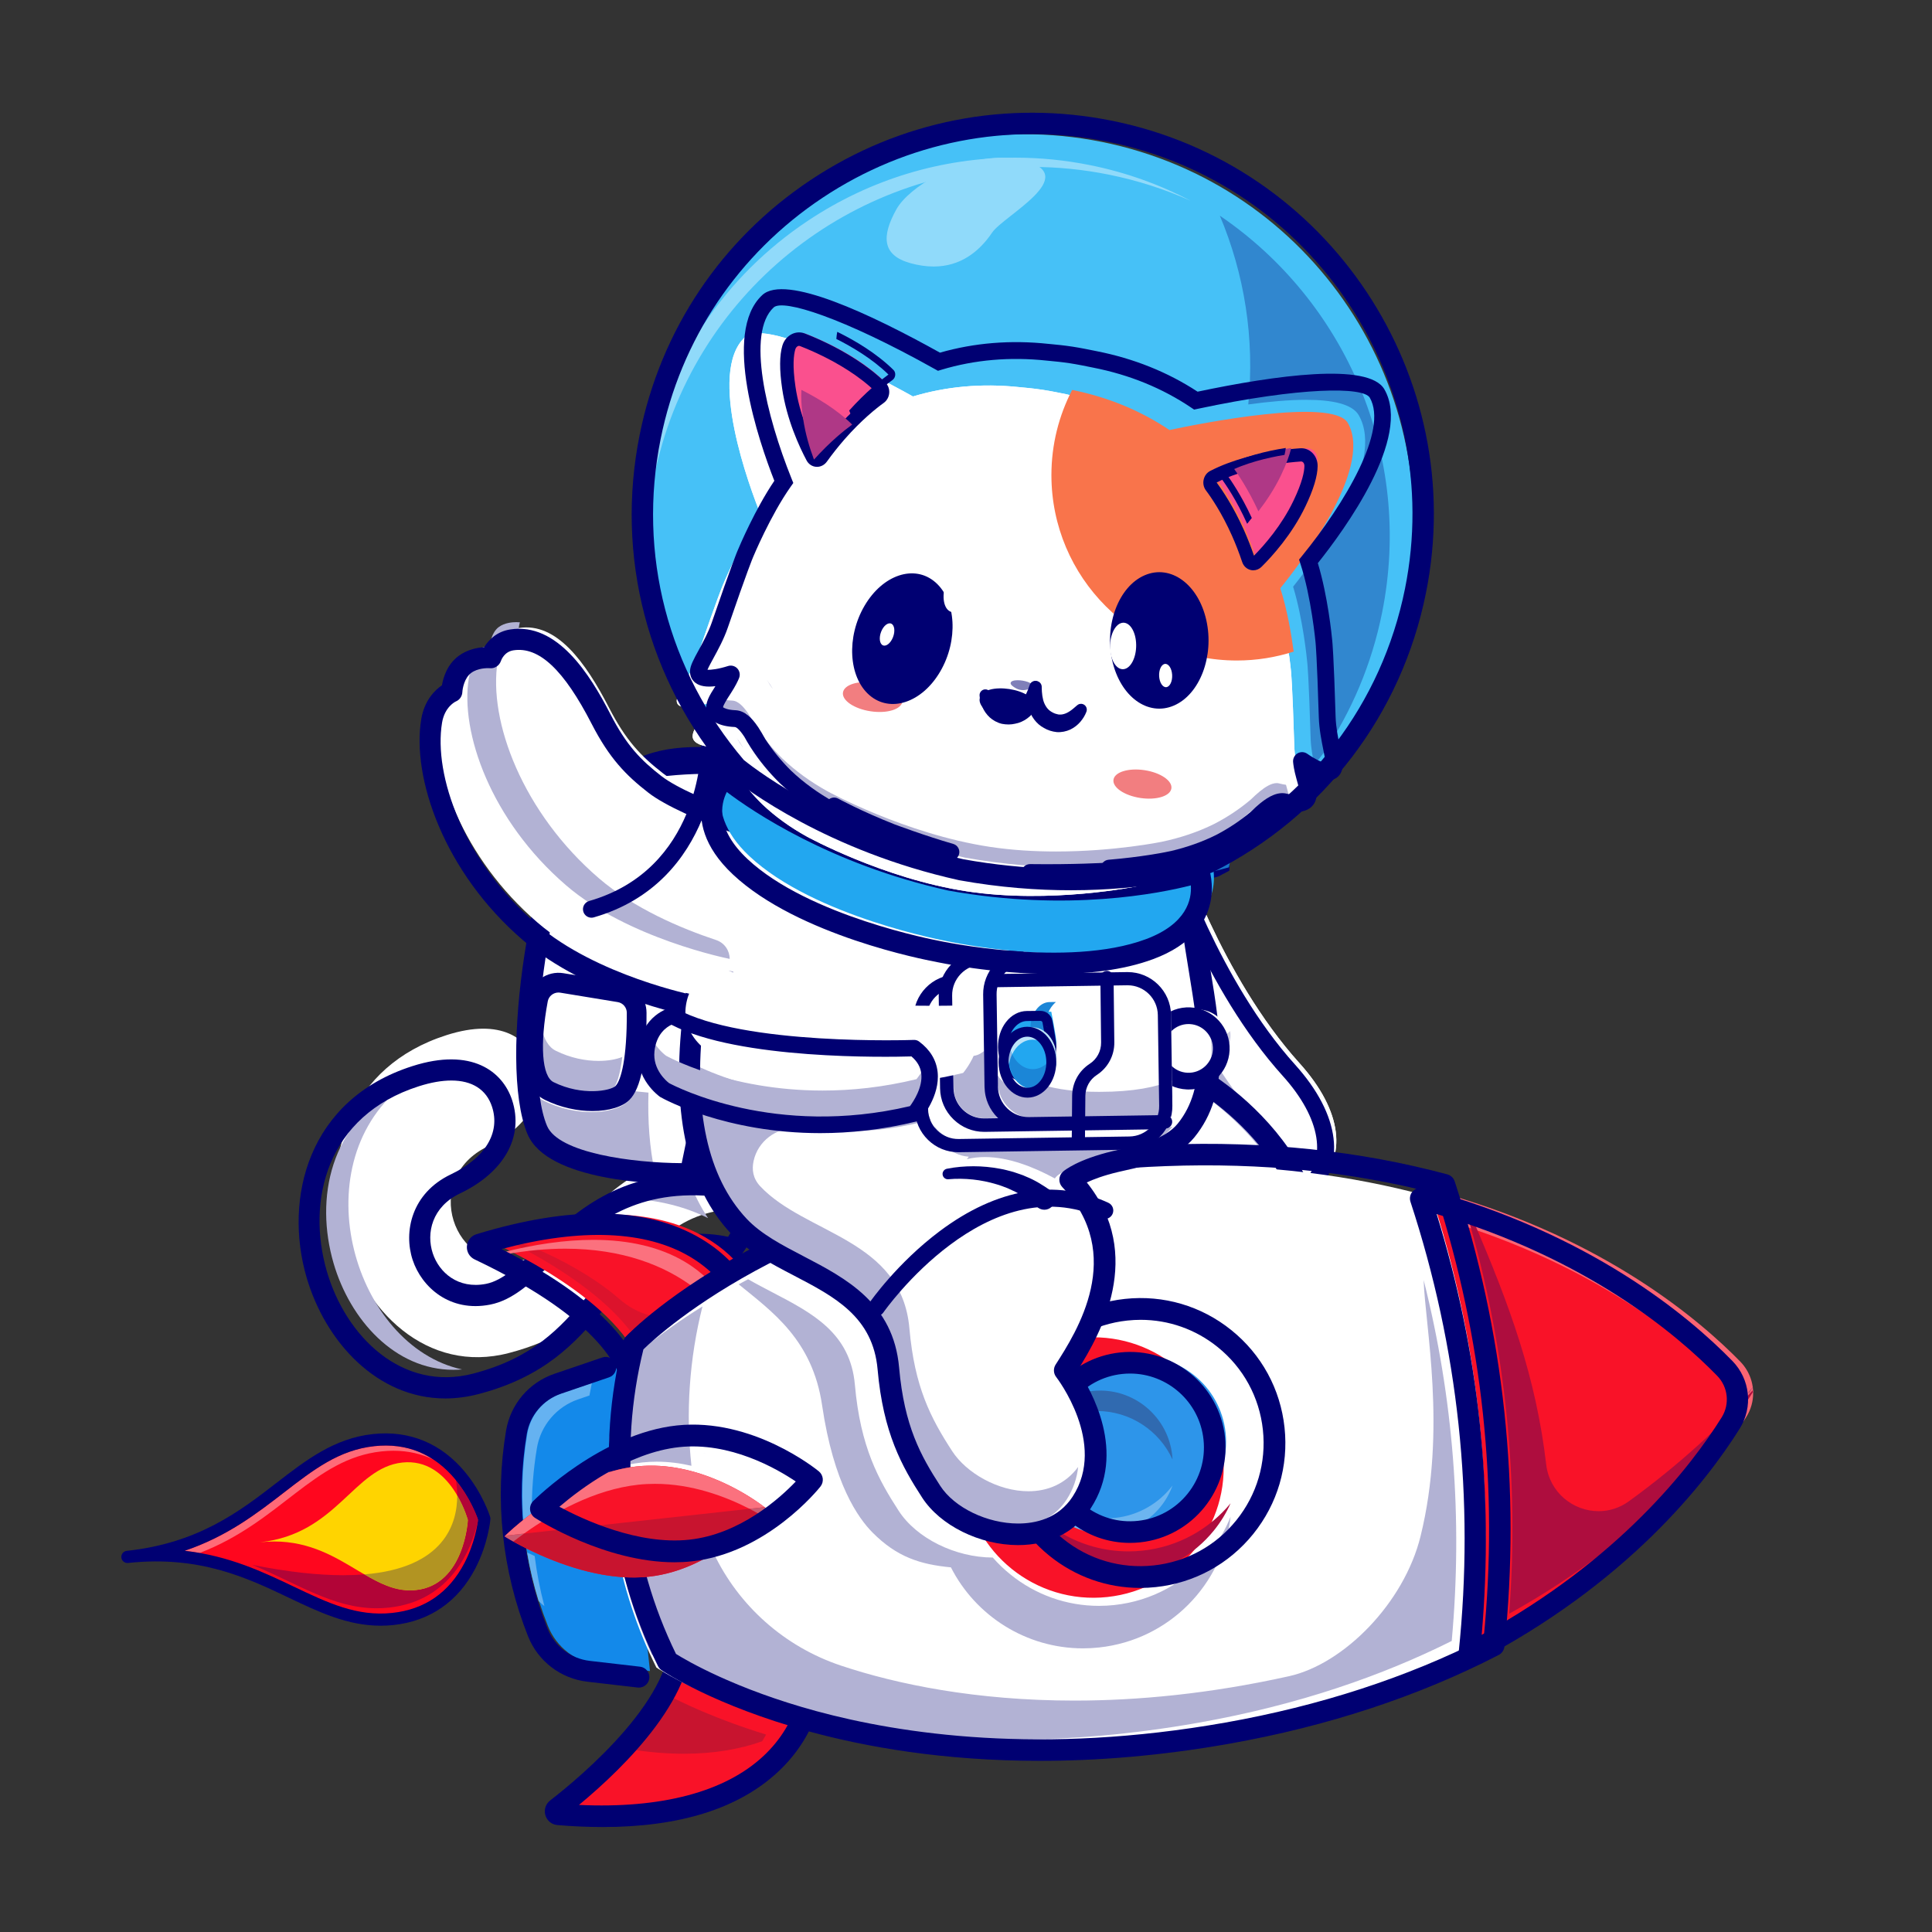<?xml version="1.0" encoding="utf-8"?>
<svg viewBox="0 0 500 500" xmlns="http://www.w3.org/2000/svg">
  <rect x="0" y="0" width="500" height="500" fill="#333333" stroke="none"/>
  <g transform="matrix(1.213, 0, 0, 1.213, -58.853, -5.358)" style="">
    <g style="" transform="matrix(0.76, 0, 0, 0.76, 56.887, 19.828)">
      <g transform="matrix(0.032, 0, 0, -0.032, -154.546, 627.082)" id="g18" style="">
        <path id="path20" style="fill:#ffffff;fill-opacity:1;fill-rule:nonzero;stroke:none" d="m 14828.3,12801.5 c 0,0 367,-1134.6 1056.2,-1898 386.4,-427.9 415.5,-830.9 149.6,-1071.84 -265.9,-240.94 -813,-392.75 -1282.8,28.18 -469.9,420.96 -576,2223.46 -576,2223.46 l 653,718.2"/>
      </g>
      <g transform="matrix(0.032, 0, 0, -0.032, -154.546, 627.082)" id="g22" style="">
        <path id="path24" style="fill:#ffffff;fill-opacity:1;fill-rule:nonzero;stroke:none" d="m 16041.3,9838.1 c -2.1,-2.12 -4.3,-4 -6.6,-6.12 -266,-241.07 -813.1,-392.88 -1283,28.24 -362.3,324.68 -508.3,1470.68 -556.1,1978.18 -14.3,151 -19.7,245.3 -19.7,245.3 l 653,718.1 c 0,0 366.8,-1134.5 1056.1,-1897.9 383.2,-424.5 415,-824.3 156.3,-1065.8"/>
      </g>
      <g transform="matrix(0.031, 0, 0, -0.031, -154.546, 627.082)" id="g26" style="">
        <path id="path28" style="fill:#b2b2d4;fill-opacity:1;fill-rule:nonzero;stroke:none" d="m 16300,10353.7 c -93.6,9.8 -188,18.1 -282.9,24.8 -24.6,33.2 -49.4,64.8 -74.1,94.8 -179.3,217.5 -372.4,375.1 -514.6,475.3 0.9,7.8 1.9,15.7 2.8,23.6 110.4,43.6 195.6,139 224.1,257.3 121.1,-188.7 258.1,-375.1 410.5,-543.9 102.2,-113.1 179.8,-224.5 234.2,-331.9 m -900.7,1317.4 c -1.8,0.5 -3.5,1 -5.3,1.5 -0.6,4 -1.2,8.1 -1.8,12.1 2.4,-4.5 4.7,-9.1 7.1,-13.6"/>
      </g>
      <g transform="matrix(0.032, 0, 0, -0.032, -154.546, 627.082)" id="g30" style="">
        <path id="path32" style="fill:#000072;fill-opacity:1;fill-rule:nonzero;stroke:none" d="m 15314.5,9465.87 c -223.4,0 -467.1,76.46 -697.2,282.61 -484,433.62 -592.4,2186.42 -596.8,2260.82 -2.4,40.3 28.3,74.9 68.7,77.3 39.7,2.5 74.9,-28.4 77.3,-68.8 1,-17.6 109,-1766.7 548.4,-2160.39 446,-399.61 948.6,-235.81 1177.6,-28.26 242.6,219.75 183.6,588.65 -153.9,962.35 -687.8,761.9 -1050.4,1866.9 -1065.5,1913.6 -12.4,38.4 8.7,79.6 47.1,92 38.4,12.5 79.7,-8.6 92.1,-47 3.6,-11.2 368.4,-1122.4 1034.9,-1860.5 397.8,-440.7 452.8,-888.5 143.5,-1168.85 -149.1,-135.13 -396.8,-254.82 -676.2,-254.88"/>
      </g>
      <g transform="matrix(0.032, 0, 0, -0.032, -154.546, 627.082)" id="g34" style="">
        <path id="path36" style="fill:#ffffff;fill-opacity:1;fill-rule:nonzero;stroke:none" d="m 14837.9,10753.6 c 0,0 1462.1,-750.4 1065,-2315.24 -266.5,-1050.25 -174.5,-797.67 -174.5,-797.67 l -2906.4,761.21 754.6,2881.1 1261.3,-529.4"/>
      </g>
      <g transform="matrix(0.032, 0, 0, -0.032, -154.546, 627.082)" id="g38" style="">
        <path id="path40" style="fill:#000072;fill-opacity:1;fill-rule:nonzero;stroke:none" d="m 13009.6,8516.66 2720.2,-712.44 c 1.7,7.62 3.4,15.43 5.2,23.48 30.3,138.97 86,368.19 165.5,681.39 157.2,619.48 35.1,1179.81 -362.7,1665.61 -287,350.3 -622.7,535.3 -656.9,553.7 l -1164.1,488.6 -707.2,-2700.34 m 2795.3,-954.85 c -12.1,0 -22.5,2.3 -30,4.61 -30.3,9.34 -48.5,24.19 -58.2,45.6 l -2846.6,745.5 c -50.6,13.3 -80.8,64.99 -67.6,115.55 l 758.9,2897.33 c 6.9,26.5 25,48.7 49.6,60.9 24.6,12.1 53.3,13.1 78.6,2.4 l 1268.4,-532.4 c 2.2,-0.9 4.4,-2 6.5,-3.1 15.8,-8 388.8,-202.1 715.1,-598 303.7,-368.47 620.4,-986.41 404.4,-1837.71 -118.4,-466.43 -162.5,-662.59 -178.8,-744.97 8.1,-21.23 8.4,-44.77 0.5,-66.35 -26.8,-73.51 -69.2,-89.36 -100.8,-89.36"/>
      </g>
      <g transform="matrix(0.023, 0, 0, -0.023, -154.546, 627.082)" id="g42" style="">
        <path id="path44" style="fill:#ffffff;fill-opacity:1;fill-rule:nonzero;stroke:none" d="m 11692.2,15512.1 c -2402,-766.4 -1236.5,-4404 761.3,-3880.1 1168.5,306.2 1373.6,1016.5 1958.3,1472.9 l 1.1,0.9 c 584.3,455.2 1275,227.7 1275,227.7 0,0 612.1,754.7 -353.7,805.4 -483.4,25.5 -861.2,-77.8 -1172,-237.9 -718.7,-370.3 -1078.3,-1045.6 -1556.9,-1139.5 -844.6,-165.9 -1228.4,1002.6 -411.3,1391.7 506.1,241.1 713.6,629.6 588.1,1014.4 -97.2,297.1 -419.4,558.3 -1089.9,344.5"/>
      </g>
      <g transform="matrix(0.021, 0, 0, -0.021, -154.546, 627.082)" id="g46" style="">
        <path id="path48" style="fill:#b2b2d4;fill-opacity:1;fill-rule:nonzero;stroke:none" d="m 16299,14543 c -302.3,151.6 -650.1,238.6 -1042.2,261.1 223.6,121.3 480.1,212.3 787,248.1 68.6,-185.6 154.1,-355.6 256.2,-509.1 -0.4,0 -0.7,-0.1 -1,-0.1"/>
      </g>
      <g transform="matrix(0.021, 0, 0, -0.021, -154.546, 627.082)" id="g50" style="">
        <path id="path52" style="fill:#b2b2d4;fill-opacity:1;fill-rule:nonzero;stroke:none" d="m 12896.2,12514.9 c -781.8,0 -1382.3,667.8 -1602.5,1426.3 -250.7,863.3 -50.3,1878.1 905.5,2358.8 -1331.3,-1085.6 -623.4,-3469.3 812.9,-3780.2 -39.1,-3.3 -77.7,-4.9 -115.9,-4.9"/>
      </g>
      <g transform="matrix(0.022, 0, 0, -0.022, -154.546, 627.082)" id="g54" style="">
        <path id="path56" style="fill:#000072;fill-opacity:1;fill-rule:nonzero;stroke:none" d="m 12283.7,15637.5 c -121.6,0 -260.5,-24.1 -414.1,-73.1 -1176.3,-375.3 -1437.5,-1456.9 -1174.6,-2362.2 240.6,-828.5 960.1,-1542.5 1869.6,-1304 771.2,202.1 1105.4,586.7 1428.6,958.7 151.3,174.3 308,354.6 503.6,507.3 512.4,400.1 1090.9,328.8 1318.2,278.8 69.6,108.6 145.6,274 101.2,373.3 -38.8,86.7 -184.4,140.9 -410.1,152.8 -976.7,51.3 -1487.3,-432.9 -1937.9,-859.9 -268.5,-254.6 -500.5,-474.5 -789.7,-531.3 -516,-101.4 -874.3,224.6 -988.5,570.2 -118.2,357.8 -15.8,852.1 488.2,1092.2 436.9,208 633,530.4 524.6,862.3 -72.1,220.7 -254.5,334.9 -519.1,334.9 m -77.3,-4057 c -869.5,-0.1 -1531.4,722.5 -1770.6,1546.4 -289.8,997.7 9.7,2266.5 1351.7,2694.7 754.4,240.9 1151.6,-67 1271.9,-435.2 152.2,-466 -102.6,-921.9 -665,-1189.8 -358.4,-170.6 -433.1,-506.6 -348,-763.8 80.8,-244.7 322.4,-460 680,-390 212.5,41.7 418,236.6 656.1,462.3 465.8,441.5 1045.4,991.2 2137.8,933.6 342.1,-18 558.3,-123.3 642.6,-313 137.1,-308.1 -153.5,-680.4 -187.1,-721.7 l -58.6,-72.3 -88.3,29 c -10.1,3.2 -642.6,199.2 -1166,-209.3 -175.1,-136.7 -316.4,-299.3 -466,-471.5 -333.7,-384.2 -712,-819.6 -1563.8,-1042.8 -146.8,-38.6 -289.4,-56.6 -426.7,-56.6"/>
      </g>
      <g transform="matrix(0.02, 0, 0, -0.02, -154.546, 627.082)" id="g58" style="">
        <path id="path60" style="fill:#1389ea;fill-opacity:1;fill-rule:nonzero;stroke:none" d="m 16300,8912.21 -713.6,82.67 c -322.8,37.44 -598.9,249.04 -719.1,551.02 v 0 c -357.7,899.2 -462.5,1879.1 -303,2833.6 53.5,320.6 278.6,585.8 586.3,690.6 l 679.8,231.7 469.6,-4389.59"/>
      </g>
      <g transform="matrix(0.019, 0, 0, -0.019, -154.546, 627.082)" id="g66" style="">
        <path id="path68" style="fill:#65b2f1;fill-opacity:1;fill-rule:nonzero;stroke:none" d="m 15598.3,10340.7 c -30.1,23.3 -58.9,48.5 -86,75.3 -72.8,235.3 -129,474.8 -168.7,716.8 35,-16.9 72,-34.4 110.8,-51.9 31,-249.3 79.1,-496.6 143.9,-740.2 m -311.6,1275.5 c -30.5,423 -11,850.2 59.5,1272.4 46.5,278.5 241.5,508.1 508.7,599.2 l 445.1,151.7 c -13.1,-62.1 -25.3,-124.5 -36.6,-186.9 l -164.3,-56 c -320.8,-109.3 -555.7,-386 -611.6,-720.3 -53.4,-320.1 -78.4,-643 -75.3,-964.8 -44.7,-32.8 -86.6,-64.8 -125.5,-95.3"/>
      </g>
      <path id="path70" style="fill: rgb(97, 151, 218); fill-opacity: 1; fill-rule: nonzero; stroke: none; stroke-width: 0.133;" d="M 134.734 423.278 C 134.238 422.649 133.829 421.943 133.524 421.174 C 132.945 419.721 132.425 418.247 131.966 416.759 C 132.266 417.055 132.583 417.332 132.915 417.589 C 133.428 419.51 134.033 421.407 134.734 423.278"/>
      <g transform="matrix(0.022, 0, 0, -0.022, -154.546, 627.082)" id="g72" style="">
        <path id="path74" style="fill:#f91228;fill-opacity:1;fill-rule:nonzero;stroke:none" d="m 12753.5,13600 c 340.4,-163 1945.8,-915.5 2011.9,-1876.9 l 1534.6,874.6 c -9.5,46.3 -22.1,94.4 -37.7,143.4 v 0.3 c -226.4,703.6 -1124.9,1636 -3451.3,944.9 -17.3,-5 -34.6,-10.3 -52.2,-15.5 -33.1,-10 -36.5,-55.8 -5.3,-70.8"/>
      </g>
      <g transform="matrix(0.02, 0, 0, -0.02, -154.546, 627.082)" id="g76" style="">
        <path id="path78" style="fill:#dc132c;fill-opacity:1;fill-rule:nonzero;stroke:none" d="m 16027.7,13680.7 c -286.2,372.4 -793.4,796.5 -1663.1,1243.4 26,5.2 51.9,10.1 77.6,14.9 451,-153.1 1046.9,-471.1 1417.1,-795 142.3,-124.5 283.6,-200.5 440.7,-239.6 -110.7,-85.9 -201.3,-161.7 -272.3,-223.7"/>
      </g>
      <g transform="matrix(0.021, 0, 0, -0.021, -154.546, 627.082)" id="g80" style="">
        <path id="path82" style="fill:#fb717e;fill-opacity:1;fill-rule:nonzero;stroke:none" d="m 16113.2,13611.5 c -387,295.3 -957,522.6 -1721.4,522.6 -246.9,0 -513.7,-23.7 -801.6,-76.4 -20.8,7.1 -41.3,13.8 -61.5,20.1 450.3,116.2 865,174.3 1237.7,174.3 482.3,0 894.4,-97.4 1221.7,-292 123.5,-73.5 226.3,-155 311.9,-239.2 -64.6,-36.8 -126.8,-73.4 -186.8,-109.4"/>
      </g>
      <path id="path84" style="fill: rgb(234, 113, 128); fill-opacity: 1; fill-rule: nonzero; stroke: none; stroke-width: 0.133;" d="M 173.068 369.805 C 172.736 369.631 172.397 369.459 172.06 369.288 C 172.495 369.173 172.929 369.06 173.358 368.947 C 173.865 369.107 174.381 369.275 174.906 369.452 C 174.297 369.566 173.683 369.682 173.068 369.805"/>
      <g transform="matrix(0.022, 0, 0, -0.022, -154.546, 627.082)" id="g86" style="">
        <path id="path88" style="fill:#000072;fill-opacity:1;fill-rule:nonzero;stroke:none" d="m 14631.9,11482 c -70.4,0 -129.7,54.6 -134.6,125.8 -22.2,321.2 -298.6,974.3 -1901.5,1739.8 l -15.9,7.5 c -64.8,31 -103.1,97.3 -97.7,169 5.4,71.7 53.3,131.5 122,152.4 1215.1,370.3 2179.2,351.1 2865.7,-57.1 604.2,-359.3 771.4,-894.8 815.2,-1108.4 14.9,-73.1 -32.2,-144.4 -105.3,-159.4 -73.1,-14.8 -144.4,32 -159.4,105.1 -36.6,178.5 -177,626.3 -688.5,930.5 -565.5,336.2 -1394.5,369.7 -2407.9,99.8 1461.8,-742.4 1812.2,-1417.2 1842.9,-1860.6 5,-74.4 -51.1,-139 -125.6,-144.1 -3.2,-0.2 -6.3,-0.3 -9.4,-0.3"/>
      </g>
      <g transform="matrix(0.023, 0, 0, -0.023, -154.546, 627.082)" id="g90" style="">
        <path id="path92" style="fill:#d25658;fill-opacity:1;fill-rule:nonzero;stroke:none" d="m 16292.4,7831.76 c 7.6,-707.27 -577,-1996.29 -3135.1,-1784.46 -33.5,2.82 -46.3,45.65 -19.7,66.23 289.6,224.41 1653.6,1309.69 1519.1,2235.4 l 1635.7,-517.17"/>
      </g>
      <g transform="matrix(0.023, 0, 0, -0.023, -154.546, 627.082)" id="g94" style="">
        <path id="path96" style="fill:#f91228;fill-opacity:1;fill-rule:nonzero;stroke:none" d="m 13161.9,6049.31 c -33.5,2.98 -46.3,45.74 -19.6,66.42 148.2,114.97 578.6,455.9 945,885.67 346.4,406.02 635.6,891.62 575.7,1340.49 -0.4,3.23 -1,6.7 -1.3,9.93 l 9.9,-3.15 1626.3,-514.13 c 2.1,-198.59 -42.3,-443.08 -164.4,-687.32 -311.6,-625.88 -1130.7,-1250.18 -2971.6,-1097.91"/>
      </g>
      <g transform="matrix(0.022, 0, 0, -0.022, -154.546, 627.082)" id="g98" style="">
        <path id="path100" style="fill:#c8142f;fill-opacity:1;fill-rule:nonzero;stroke:none" d="m 15252.2,7046.88 c -225.3,0 -470.2,20.16 -735.6,64.44 186,226.27 350.2,471.43 455.4,722 253.6,-137.05 698.6,-348.31 1328,-541.69 -15.7,-28.51 -32.6,-57.27 -51.1,-86.11 -279.2,-99.01 -609.3,-158.64 -996.7,-158.64"/>
      </g>
      <g transform="matrix(0.023, 0, 0, -0.023, -154.546, 627.082)" id="g102" style="">
        <path id="path104" style="fill:#000072;fill-opacity:1;fill-rule:nonzero;stroke:none" d="m 13597.5,5845.87 c -176.5,0 -360.7,7.88 -552.8,23.88 -69.6,5.74 -127.4,52.75 -147.3,119.78 -19.8,66.95 3,137.75 58.1,180.49 371.7,287.97 1574.9,1290.04 1457.8,2095.46 -10.4,71.7 39.3,138.32 111.1,148.82 72.1,10.42 138.4,-39.38 148.9,-111.08 118.9,-818.63 -800.4,-1719.04 -1365.7,-2187.51 1004.4,-46.27 1779,157.36 2249,594.73 450,418.91 480,916.66 478.4,1059.25 -0.7,72.53 57.4,131.93 129.9,132.75 72.4,2.21 131.9,-57.35 132.7,-129.88 2.4,-217.66 -47.6,-775.55 -562.1,-1254.35 -480.3,-446.97 -1198,-672.34 -2138,-672.34"/>
      </g>
      <g transform="matrix(0.039, 0, 0, -0.039, -154.546, 627.082)" id="g106" style="">
        <path id="path108" style="fill:#ffffff;fill-opacity:1;fill-rule:nonzero;stroke:none" d="m 16300,6584.83 c 0,0 -891.3,-1967.14 -3905.9,-2501.16 -2567.85,-454.79 -3988.94,512.03 -3988.94,512.03 -282.65,567.74 -392.44,1202.59 -321.93,1826.75 16.62,146.66 43.2,292.32 79.61,436.59 0,0 293.66,308.52 910.07,630.63 242.51,126.79 534.97,255.69 879.27,368.68 538.02,176.65 1203.02,314.31 2001.22,344.68 45,1.62 89.8,3.06 134.3,3.68 189.1,4.17 371.4,0.91 546.7,-8.57 C 15204.7,8059.76 16300,6584.83 16300,6584.83"/>
      </g>
      <g transform="matrix(0.022, 0, 0, -0.022, -154.546, 627.082)" id="g110" style="">
        <path id="path112" style="fill:#000072;fill-opacity:1;fill-rule:nonzero;stroke:none" d="m 16218.4,13635.1 c -43.7,41 -85.4,83 -124.6,126.7 21.6,11.2 43.1,22.5 64.7,33.6 44.8,-40.7 92.2,-78.9 141.5,-115.2 -27.6,-15.1 -54.8,-30.2 -81.6,-45.1"/>
      </g>
      <g transform="matrix(0.03, 0, 0, -0.03, -154.546, 627.082)" id="g114" style="">
        <path id="path116" style="fill:#b2b2d4;fill-opacity:1;fill-rule:nonzero;stroke:none" d="m 14918.3,6153.91 c -529.9,0 -1003.4,302.3 -1235.5,757.96 -287,27.31 -505.9,96.51 -733.6,326.13 -133.4,134.43 -363.6,454.67 -471.8,1190.41 -90,611.74 -464.4,873.95 -780.6,1132.07 28.9,15.76 58.4,31.59 88.5,47.41 74.6,-43.01 151.5,-83.1 227.4,-122.63 374.8,-195.43 728.9,-380.01 771.6,-865.45 51.5,-584.25 223.3,-891.14 410,-1179.11 166.1,-256.32 527.9,-435.86 880.2,-437.04 50.1,-57.03 105.4,-110.16 165.7,-158.82 237.4,-191.52 526.9,-293.3 827.7,-293.3 47.5,0 95.3,2.55 143.2,7.69 351.2,37.55 666.7,209.65 888.5,484.52 84.7,105.01 151.9,220.19 200.4,342.09 -71.2,-632.48 -573.1,-1153.48 -1232.1,-1223.92 -50.3,-5.34 -100.2,-8.01 -149.6,-8.01"/>
      </g>
      <g transform="matrix(0.034, 0, 0, -0.034, -154.546, 627.082)" id="g118" style="">
        <path id="path120" style="fill:#b2b2d4;fill-opacity:1;fill-rule:nonzero;stroke:none" d="m 12589.2,4677.08 c -1764.7,0.06 -2800.98,587.38 -2986.72,702.24 -99.03,216.07 -176.24,440 -231.13,669.87 41.63,-3.82 83.54,-5.89 125.5,-5.89 41.79,0 83.75,2.07 125.39,6.55 184.47,19.64 351.11,85.22 492.26,165.22 206,-432.97 583.6,-771.43 1049.9,-927.31 461.2,-154.2 1114.8,-289.19 1928,-289.19 526.8,0 1120.7,56.64 1772.6,201.45 452.6,100.56 949.6,603.64 1085.7,1155.33 218,883.38 36.4,1739.27 25.8,2115.43 245.7,-973.91 323.5,-1973.02 231.6,-2979.83 -568.3,-284.16 -1258.9,-527.63 -2091.7,-675.22 -557.2,-98.71 -1067,-138.65 -1527.2,-138.65 M 9271.5,6909.99 c 0.98,288.97 36.45,576.46 106.07,858.88 56.97,55.38 269.71,252.14 644.13,484.15 -109.08,-433.08 -138.71,-878.64 -91.13,-1315.75 -90.79,20.95 -187.31,33.94 -287.11,33.94 -39.29,0 -79.06,-2.02 -119.22,-6.33 -1.31,-0.17 -2.62,-0.28 -3.93,-0.44 -84.68,-9.38 -168.11,-28.59 -248.81,-54.45"/>
      </g>
      <g transform="matrix(0.039, 0, 0, -0.039, -154.546, 627.082)" id="g122" style="">
        <path id="path124" style="fill:#f91228;fill-opacity:1;fill-rule:nonzero;stroke:none" d="m 14329.9,4721.17 c 115.8,1109.73 -4.2,2231.85 -352.2,3292.22 1197.6,-322.44 1904.8,-925.39 2200.2,-1228.48 104.2,-106.98 122.1,-270.77 42.9,-397.39 -224.4,-358.45 -788.1,-1097.68 -1890.9,-1666.35"/>
      </g>
      <g transform="matrix(0.039, 0, 0, -0.039, -154.546, 627.082)" id="g126" style="">
        <path id="path128" style="fill:#ffffff;fill-opacity:1;fill-rule:nonzero;stroke:none" d="m 16300,6570.99 c 0,58.6 -16,116.85 -47,168.04 31,-51.19 47,-109.44 47,-168.04"/>
      </g>
      <g transform="matrix(0.039, 0, 0, -0.039, -154.546, 627.082)" id="g130" style="">
        <path id="path132" style="fill:#fb6573;fill-opacity:1;fill-rule:nonzero;stroke:none" d="m 16227.8,6363.44 c 7.2,60.28 -2.7,121.76 -28.9,176.99 10.4,16.64 20.1,32.47 29.2,47.43 l 0.8,1.06 c -11.2,-13.09 -22.7,-26.27 -34.4,-39.5 -14.5,28.29 -33.4,54.84 -56.5,78.56 -274.2,281.47 -903.4,820.92 -1949.2,1155.5 -30.9,71.58 -62.9,144.71 -96,219.7 -0.1,0.05 -0.2,0.1 -0.3,0.1 0,0.09 0,0.09 -0.1,0.14 1146,-328.27 1826.8,-909.97 2115.3,-1206.01 17.5,-17.99 32.6,-37.62 45.2,-58.4 31.1,-51.19 47.1,-109.44 47.1,-168.04 0,-59.17 -16.2,-118.67 -49.4,-171.69 -7.2,-11.54 -14.8,-23.52 -22.8,-35.84"/>
      </g>
      <g transform="matrix(0.039, 0, 0, -0.039, -154.546, 627.082)" id="g134" style="">
        <path id="path136" style="fill:#ae0d3e;fill-opacity:1;fill-rule:nonzero;stroke:none" d="m 14543.8,4983.16 c 73.4,968.02 -26.9,1927.57 -298.7,2859.1 10.8,-3.39 21.5,-6.78 32.2,-10.21 274.7,-636.93 459.9,-1150.37 532.9,-1774.42 23.8,-203.26 195.8,-336.57 377.2,-336.52 74.5,0 150.6,22.46 218.6,71.78 369.5,268.08 670.8,549.6 889.5,797.4 1.6,-3 3,-6.01 4.5,-9.06 -216.7,-345.57 -744.1,-1038.21 -1756.2,-1598.07"/>
      </g>
      <g transform="matrix(0.039, 0, 0, -0.039, -154.546, 627.082)" id="g138" style="">
        <path id="path140" style="fill:#af4773;fill-opacity:1;fill-rule:nonzero;stroke:none" d="m 16269.8,6569.06 c -1.4,3.04 -2.9,6.04 -4.4,9.04 11.8,13.28 23.3,26.52 34.6,39.66 l -0.9,-1.06 c -9.1,-15.03 -18.8,-30.92 -29.3,-47.64 m -2018.9,1248.5 c -10.7,3.43 -21.4,6.81 -32.2,10.19 -20.5,70.35 -42,140.55 -64.5,210.57 0.1,0 0.2,-0.05 0.3,-0.1 33.2,-75.33 65.4,-148.77 96.4,-220.66"/>
      </g>
      <g transform="matrix(0.039, 0, 0, -0.039, -154.546, 627.082)" id="g142" style="">
        <path id="path144" style="fill:#000072;fill-opacity:1;fill-rule:nonzero;stroke:none" d="m 14021.8,7859.99 c 304.1,-984.75 413,-2002.31 324.1,-3028.9 986.7,540.19 1503.4,1207.16 1727.3,1565.2 59.7,95.4 46.6,218.36 -31.9,299.05 -294.6,302.63 -940.7,845.3 -2019.5,1164.65 z m 234.4,-3239.57 c -15.1,0 -30.2,4.49 -43.1,13.33 -23.2,15.86 -35.8,43.14 -32.9,71.04 114.8,1100.63 -1.9,2191.95 -347,3243.57 -8.7,26.7 -2.1,56.04 17.2,76.43 19.3,20.36 48.3,28.57 75.4,21.21 1195.9,-321.97 1907.4,-917.62 2225.1,-1244.04 127.7,-131.27 149.1,-331.43 52,-486.73 -241.5,-386.13 -811,-1118.69 -1911.7,-1686.3 -11,-5.69 -23,-8.51 -35,-8.51"/>
      </g>
      <g transform="matrix(0.035, 0, 0, -0.035, -154.546, 627.082)" id="g146" style="">
        <path id="path148" style="fill:#000072;fill-opacity:1;fill-rule:nonzero;stroke:none" d="m 9522.99,5230.06 c 86.12,-53.89 473.15,-281.51 1125.51,-458.7 684.3,-185.81 1808.8,-352.6 3280.6,-91.94 756.4,133.97 1453.3,360.74 2072,674.21 120,1210.46 -8.3,2410.42 -381.6,3568.39 -671,175.51 -1400.1,249.72 -2167.8,220.68 -1493.7,-56.48 -2557.5,-457.26 -3186.9,-783.61 -600.19,-311.1 -930.31,-615.47 -1003.12,-686.22 -100.55,-407.79 -128.9,-826.29 -84.23,-1244.25 44.73,-417.92 160.92,-821.06 345.54,-1198.56 m 2918.21,-857.59 c -779.4,0 -1403.2,113.6 -1847.1,234.9 -765.88,209.36 -1169.56,480.32 -1186.38,491.8 -12.23,8.29 -22.14,19.67 -28.72,32.92 -199.82,401.96 -325.33,832 -373.02,1278.15 -47.75,446.26 -16.06,893.05 94.25,1327.94 3.66,14.33 10.94,27.54 21.13,38.21 14.01,14.76 351.25,364.93 1055.54,731.49 646.3,336.27 1737.9,749.33 3268.2,807.21 802.5,30.5 1564.2,-49.9 2264.3,-238.52 28.1,-7.54 50.5,-28.72 59.5,-56.36 396.8,-1209.23 531.1,-2463.98 399.2,-3729.52 -2.6,-29.05 -19.8,-55.4 -46.3,-69.09 -644.5,-332.44 -1372.1,-571.98 -2162.6,-712.03 -555.7,-98.41 -1063.3,-137.1 -1518,-137.1"/>
      </g>
      <g transform="matrix(0.02, 0, 0, -0.02, -154.546, 627.082)" id="g150" style="">
        <path id="path152" style="fill:#000072;fill-opacity:1;fill-rule:nonzero;stroke:none" d="m 16144.5,8679.89 c -5.6,0 -11.3,0.27 -17.1,1.01 l -706.8,81.79 c -374,43.43 -692.9,287.69 -832,637.67 -364.3,915.54 -471,1913.24 -308.7,2885.14 62,371.4 322,677.7 678.4,799.1 l 673.5,229.5 c 77,26.5 160.6,-14.9 186.8,-91.9 26.4,-76.9 -14.9,-160.6 -91.8,-186.8 l -673.4,-229.5 c -253.8,-86.5 -438.9,-304.5 -483,-568.9 -153.5,-918.9 -52.6,-1862.1 291.8,-2727.89 99.1,-249.05 326,-422.94 592.4,-453.85 l 706.7,-81.88 c 80.7,-9.29 138.7,-82.44 129.3,-163.22 -8.6,-74.98 -72.3,-130.27 -146.1,-130.27"/>
      </g>
      <path id="path154" style="fill: rgb(255, 6, 30); fill-opacity: 1; fill-rule: nonzero; stroke: none; stroke-width: 0.133;" d="M 24.756 416.793 C 43.766 414.759 56.714 420.067 67.991 425.374 C 78.682 430.405 87.871 435.436 99.299 434.214 C 122.782 431.703 124.957 406.075 124.957 406.075 C 124.957 406.075 117.41 381.487 93.927 383.998 C 70.445 386.511 61.786 412.832 24.756 416.793"/>
      <path id="path156" style="fill: rgb(255, 6, 30); fill-opacity: 1; fill-rule: nonzero; stroke: none; stroke-width: 0.133;" d="M 24.756 416.793 C 43.766 414.759 56.714 420.067 67.991 425.374 C 78.682 430.405 87.871 435.436 99.299 434.214 C 122.782 431.703 124.957 406.075 124.957 406.075 C 124.957 406.075 117.41 381.487 93.927 383.998 C 70.445 386.511 61.786 412.832 24.756 416.793"/>
      <path id="path158" style="fill: rgb(255, 106, 120); fill-opacity: 1; fill-rule: nonzero; stroke: none; stroke-width: 0.133;" d="M 45.051 415.683 C 43.679 415.442 42.272 415.237 40.825 415.075 C 52.731 411.061 61.089 404.603 68.719 398.707 C 77.015 392.297 84.18 386.761 94.11 385.699 C 95.182 385.584 96.234 385.527 97.266 385.527 C 102.207 385.527 106.682 386.843 110.652 389.458 C 107.467 387.946 103.747 386.992 99.423 386.992 C 98.356 386.992 97.252 387.049 96.111 387.172 C 77.029 389.212 67.733 406.972 45.051 415.683"/>
      <path id="path160" style="fill: rgb(255, 212, 0); fill-opacity: 1; fill-rule: nonzero; stroke: none; stroke-width: 0.133;" d="M 62.01 412.678 C 73.028 411.5 80.64 415.415 87.274 419.331 C 93.622 423.077 99.075 426.823 105.759 426.109 C 119.431 424.647 120.345 406.438 120.345 406.438 C 120.345 406.438 115.6 388.836 101.928 390.299 C 88.258 391.761 83.569 410.372 62.01 412.678"/>
      <path id="path162" style="fill: rgb(0, 0, 114); fill-opacity: 1; fill-rule: nonzero; stroke: none; stroke-width: 0.133;" d="M 40.825 415.075 C 53.31 416.478 62.846 421.023 71.549 425.171 C 81.015 429.681 89.189 433.579 99.117 432.515 C 108.212 431.541 115.024 426.831 119.365 418.514 C 122.239 413.007 123.049 407.629 123.216 406.261 C 122.765 404.962 120.835 399.875 116.861 395.101 C 110.86 387.889 103.205 384.724 94.11 385.699 C 84.18 386.761 77.015 392.297 68.719 398.707 C 61.089 404.603 52.731 411.061 40.825 415.075 M 95.859 436.107 C 86.551 436.108 78.523 432.282 70.078 428.257 C 58.358 422.67 45.073 416.339 24.937 418.493 C 23.996 418.594 23.156 417.914 23.056 416.975 C 23.049 416.914 23.046 416.852 23.046 416.792 C 23.046 415.929 23.697 415.186 24.574 415.093 C 44.707 412.939 56.354 403.942 66.628 396.002 C 74.973 389.554 82.855 383.464 93.745 382.299 C 103.946 381.209 112.873 384.91 119.566 393.006 C 124.548 399.031 126.51 405.309 126.591 405.573 C 126.655 405.782 126.679 406.002 126.66 406.219 C 126.637 406.495 126.046 413.046 122.452 419.989 C 117.624 429.317 109.68 434.823 99.481 435.913 C 98.251 436.045 97.044 436.107 95.859 436.107"/>
      <g transform="matrix(0.022, 0, 0, -0.022, -154.546, 627.082)" id="g164" style="">
        <path id="path166" style="fill:#f91228;fill-opacity:1;fill-rule:nonzero;stroke:none" d="m 14801,9305.93 c -888.6,-94.84 -1838.9,514.99 -1838.9,514.99 0,0 3,3.11 8.7,8.31 88.7,85.86 845,794.57 1679.5,884.17 800.7,85.9 1506.1,-424.4 1630.4,-520.2 12.8,-9.9 19.3,-15.3 19.3,-15.3 0,0 -616.3,-778.05 -1499,-871.97"/>
      </g>
      <path id="path168" style="fill: rgb(102, 102, 170); fill-opacity: 1; fill-rule: nonzero; stroke: none; stroke-width: 0.133;" d="M 126.658 405.911 C 126.658 405.91 126.658 405.91 126.658 405.91 C 127.071 405.533 127.649 405.021 128.37 404.422 C 127.649 405.021 127.07 405.533 126.658 405.911"/>
      <path id="path170" style="fill: rgb(102, 102, 170); fill-opacity: 1; fill-rule: nonzero; stroke: none; stroke-width: 0.133;" d="M 126.009 406.519 C 126.021 406.508 126.033 406.495 126.048 406.481 C 126.164 406.369 126.37 406.172 126.658 405.91 C 126.658 405.91 126.658 405.91 126.658 405.911 C 126.371 406.173 126.165 406.369 126.049 406.482 C 126.033 406.495 126.021 406.507 126.009 406.519"/>
      <g transform="matrix(0.022, 0, 0, -0.022, -154.546, 627.082)" id="g172" style="">
        <path id="path174" style="fill:#ffffff;fill-opacity:1;fill-rule:nonzero;stroke:none" d="m 16300,10178 c -0.8,0.6 -7.3,5.9 -19.3,15.2 -90.3,69.6 -487.6,358.2 -1005.4,477.7 0,0.1 0,0.1 0,0.1 517.8,-119.5 915.2,-408.2 1005.5,-477.8 12.7,-9.8 19.2,-15.2 19.2,-15.2 v 0"/>
      </g>
      <g transform="matrix(0.021, 0, 0, -0.021, -154.546, 627.082)" id="g176" style="">
        <path id="path178" style="fill:#d1d1e5;fill-opacity:1;fill-rule:nonzero;stroke:none" d="m 16300,11386.7 c -149.1,34.5 -307.6,55.7 -471.5,55.7 -64.4,0 -129.7,-3.2 -195.5,-10.3 -2.1,-0.2 -4.3,-0.4 -6.4,-0.7 2.1,0.3 4.3,0.5 6.4,0.7 66,7.1 131.3,10.4 195.7,10.4 163.8,0 322.3,-21.3 471.3,-55.7 0,0 0,0 0,-0.1"/>
      </g>
      <g transform="matrix(0.022, 0, 0, -0.022, -154.546, 627.082)" id="g180" style="">
        <path id="path182" style="fill:#fb717e;fill-opacity:1;fill-rule:nonzero;stroke:none" d="m 12967.7,9826.29 v 0 c 0.9,0.93 1.9,1.93 3.1,2.94 9.2,8.9 25.4,24.26 47.9,44.9 32.4,29.63 77.9,69.84 134.6,116.92 288.4,238.85 867.5,652.35 1490.9,721.75 2,0.2 4.1,0.4 6.1,0.6 61.6,6.7 122.8,9.7 183.1,9.7 153.6,0 302.1,-19.9 441.9,-52.2 517.8,-119.5 915.1,-408.1 1005.4,-477.7 12,-9.3 18.5,-14.6 19.3,-15.2 v 0 c -0.8,0.6 -7.3,5.9 -19.3,15.2 l -191.9,-21 c -309.8,158.9 -737.5,318.8 -1206.2,318.8 -70.1,0 -141.1,-3.5 -212.7,-11.2 -561.2,-60.3 -1091.9,-361.9 -1459.4,-624.21 l -239.7,-26.36 c -1.2,-1.01 -2.2,-2.01 -3.1,-2.94"/>
      </g>
      <g transform="matrix(0.022, 0, 0, -0.022, -154.546, 627.082)" id="g184" style="">
        <path id="path186" style="fill:#c8142f;fill-opacity:1;fill-rule:nonzero;stroke:none" d="m 14608.1,9295.86 c -64.5,0 -129,3.18 -193,9.06 -96.6,8.9 -192.2,23.92 -285.5,43.31 -522,108.69 -971.2,355.86 -1117.5,442.23 -32.5,19.22 -50,30.46 -50,30.46 0,0 1.9,1.93 5.6,5.37 -3.6,-3.44 -5.5,-5.37 -5.5,-5.37 0,0 40.3,-26.01 112.1,-66.13 42.4,32.48 87.9,66.3 136.2,100.8 l 2878.3,316.61 c 49.8,-25.6 96.5,-51.1 139.9,-76 45.6,49.6 70.3,80.5 71.3,81.8 v -0.1 c 0,0 -616.3,-778.05 -1499,-871.97 -64,-6.89 -128.6,-10.07 -192.9,-10.07"/>
      </g>
      <g transform="matrix(0.022, 0, 0, -0.022, -154.546, 627.082)" id="g188" style="">
        <path id="path190" style="fill:#ca5b70;fill-opacity:1;fill-rule:nonzero;stroke:none" d="m 13074.3,9754.79 c -71.8,40.12 -112.1,66.13 -112.1,66.13 0,0 1.9,1.93 5.5,5.37 0.9,0.93 1.9,1.93 3.1,2.94 l 239.7,26.36 c -48.3,-34.5 -93.8,-68.32 -136.2,-100.8 m 3154.4,341.41 c -43.4,24.9 -90.1,50.4 -139.9,76 l 191.9,21 c 12,-9.3 18.5,-14.6 19.3,-15.2 -1,-1.3 -25.7,-32.2 -71.3,-81.8"/>
      </g>
      <g transform="matrix(0.023, 0, 0, -0.023, -154.546, 627.082)" id="g192" style="">
        <path id="path194" style="fill:#000072;fill-opacity:1;fill-rule:nonzero;stroke:none" d="m 13068.3,9754.97 c 293.6,-158.17 961.8,-468.28 1582.9,-402.09 621.5,66.28 1107.3,506.21 1302.3,710.52 -234.2,158.3 -803.7,486.1 -1423.2,419.4 -621,-66.5 -1208.5,-511.03 -1462,-727.83 z m 1405,-677.51 c -847.8,0 -1664.9,517.67 -1701.9,541.46 -33.9,21.79 -56.2,57.8 -60.5,97.79 -4.3,40.17 9.8,80.01 38.4,108.53 33.7,33.51 836.2,823.96 1752.7,922.26 919.7,98.3 1700.3,-533.1 1733.1,-560 56,-46.1 64.9,-128.6 19.8,-185.5 -26.3,-33.22 -655.8,-815.69 -1575.5,-913.82 -68.6,-7.31 -137.4,-10.72 -206.1,-10.72"/>
      </g>
      <g transform="matrix(0.03, 0, 0, -0.03, -154.546, 627.082)" id="g196" style="">
        <path id="path198" style="fill:#f91228;fill-opacity:1;fill-rule:nonzero;stroke:none" d="m 15146.4,6634.26 c -669.2,-71.62 -1269.7,412.84 -1341.3,1082.08 -71.6,669.18 412.9,1269.71 1082.1,1341.26 669.2,71.61 1269.7,-412.84 1341.3,-1082.08 71.5,-669.18 -412.9,-1269.71 -1082.1,-1341.26"/>
      </g>
      <g transform="matrix(0.03, 0, 0, -0.03, -154.546, 627.082)" id="g200" style="">
        <path id="path202" style="fill:#ae0d3e;fill-opacity:1;fill-rule:nonzero;stroke:none" d="m 15257.3,6834.92 c -258.9,0 -507.9,87.53 -712.2,252.3 -14.7,11.88 -28.9,24 -42.9,36.38 82.4,22.75 158.1,57.25 225.5,102.81 182.8,-105.45 394,-165.08 616.2,-165.08 44,0 88.4,2.33 133.1,7.1 335,35.88 624.4,202.22 823,442.96 -39.9,-89.61 -91.8,-174.63 -155,-252.99 -190.9,-236.6 -462.3,-384.65 -764.5,-416.95 -41.3,-4.4 -82.4,-6.53 -123.2,-6.53"/>
      </g>
      <g transform="matrix(0.031, 0, 0, -0.031, -154.546, 627.082)" id="g204" style="">
        <path id="path206" style="fill:#000072;fill-opacity:1;fill-rule:nonzero;stroke:none" d="m 14959.9,8930.47 c -40.1,0 -80.3,-2.15 -120.7,-6.47 -296.3,-31.66 -562.4,-176.78 -749.4,-408.7 -187.1,-231.85 -272.6,-522.59 -241,-818.81 31.8,-296.23 176.9,-562.33 408.7,-749.4 231.8,-187.01 522.5,-272.5 818.9,-240.9 296.2,31.66 562.3,176.78 749.4,408.69 187,231.79 272.5,522.6 240.9,818.82 -31.8,296.22 -176.9,562.32 -408.7,749.4 -200.2,161.51 -444.5,247.37 -698.1,247.37 m -4.7,-2427.93 c -298.5,0 -585.9,101.02 -821.5,291.11 -272.8,220.09 -443.6,533.25 -480.9,881.83 -37.3,348.58 63.4,690.82 283.5,963.64 220.2,272.81 533.3,443.62 881.8,480.89 348.6,37.26 690.9,-63.39 963.7,-283.47 272.8,-220.09 443.6,-533.25 480.9,-881.84 37.3,-348.57 -63.4,-690.81 -283.5,-963.63 -220.2,-272.81 -533.3,-443.62 -881.9,-480.89 -47.5,-5.11 -94.9,-7.64 -142.1,-7.64"/>
      </g>
      <g transform="matrix(0.03, 0, 0, -0.03, -154.546, 627.082)" id="g208" style="">
        <path id="path210" style="fill:#2d95ea;fill-opacity:1;fill-rule:nonzero;stroke:none" d="m 15545,7294.22 c -437.9,-46.88 -830.9,270.16 -877.7,708.07 -46.9,437.97 270.2,830.91 708.1,877.79 438,46.82 830.9,-270.23 877.8,-708.13 46.8,-437.91 -270.2,-830.91 -708.2,-877.73"/>
      </g>
      <g transform="matrix(0.029, 0, 0, -0.029, -154.546, 627.082)" id="g212" style="">
        <path id="path214" style="fill:#6cb5f0;fill-opacity:1;fill-rule:nonzero;stroke:none" d="m 15635.7,7475.97 c -130.9,0 -257.9,36.35 -368.9,105.33 6.9,9.58 13.6,19.36 20.2,29.34 17.5,27.02 33.4,54.17 47.6,81.38 99.4,-43.68 208.8,-67.68 322.6,-67.68 28.7,0 57.6,1.54 86.7,4.63 229.7,24.52 426.5,143.16 556.1,313.4 -26.3,-73.15 -64.9,-142.19 -115.2,-204.47 -118,-146.25 -285.9,-237.8 -472.7,-257.81 v 0 c -25.6,-2.77 -51.1,-4.12 -76.4,-4.12"/>
      </g>
      <g transform="matrix(0.029, 0, 0, -0.029, -154.546, 627.082)" id="g216" style="">
        <path id="path218" style="fill:#306ab0;fill-opacity:1;fill-rule:nonzero;stroke:none" d="m 16300,8194.16 c -128.6,280.73 -412.1,469.43 -730.7,469.43 -28.5,0 -57.4,-1.48 -86.5,-4.62 -68.3,-7.25 -133.7,-22.91 -195.3,-45.83 -21.6,50.45 -44.3,96.92 -66.5,138.45 90.4,57.82 193.5,94.28 303.2,106.03 25.3,2.69 50.4,3.97 75.2,3.97 353.8,0 658.9,-267.7 697.4,-627.26 1.5,-13.41 2.5,-26.82 3.2,-40.17"/>
      </g>
      <g transform="matrix(0.03, 0, 0, -0.03, -154.546, 627.082)" id="g220" style="">
        <path id="path222" style="fill:#000072;fill-opacity:1;fill-rule:nonzero;stroke:none" d="m 15359.8,8725.47 c -24.4,0 -49.2,-1.26 -74,-3.92 -183.6,-19.65 -348.5,-109.58 -464.4,-253.29 -115.9,-143.65 -168.9,-323.88 -149.3,-507.47 19.6,-183.53 109.6,-348.47 253.2,-464.37 143.8,-115.91 324.1,-168.99 507.5,-149.27 v 0 c 183.5,19.65 348.5,109.58 464.4,253.23 115.9,143.7 168.9,323.88 149.3,507.47 -37.9,354.03 -338.3,617.62 -686.7,617.62 m -2.3,-1584.66 c -203.1,0 -398.7,68.76 -559.1,198.18 -185.8,149.84 -302,363.01 -327.4,600.31 -25.4,237.31 43.1,470.25 193,655.99 149.8,185.73 363,302.01 600.3,327.36 489.9,52.32 930.9,-303.54 983.3,-793.32 52.4,-489.83 -303.5,-930.95 -793.3,-983.34 v 0 c -32.4,-3.41 -64.7,-5.18 -96.8,-5.18"/>
      </g>
      <g transform="matrix(0.028, 0, 0, -0.028, -154.546, 627.082)" id="g224" style="">
        <path id="path226" style="fill:#4d1c54;fill-opacity:1;fill-rule:nonzero;stroke:none" d="m 16298.5,11557.7 c 0.6,4.6 1.1,9.1 1.5,13.6 0,-0.6 0,-1.3 -0.1,-2 -0.4,-3.8 -0.8,-7.8 -1.4,-11.6"/>
      </g>
      <path id="path228" style="fill: rgb(178, 4, 55); fill-opacity: 1; fill-rule: nonzero; stroke: none; stroke-width: 0.133;" d="M 94.717 431.212 C 82.487 431.211 72.544 424.285 59.76 419.014 C 69.978 421.061 78.409 421.931 85.366 421.931 C 87.464 421.931 89.425 421.852 91.263 421.701 C 95.516 424.185 99.552 426.198 104.107 426.198 C 104.651 426.198 105.2 426.169 105.759 426.109 C 119.431 424.647 120.345 406.438 120.345 406.438 C 120.345 406.438 119.458 403.148 117.346 399.531 C 117.339 397.811 117.16 396.324 116.972 395.234 C 120.871 399.97 122.769 404.975 123.216 406.261 C 123.193 406.451 123.158 406.719 123.106 407.053 C 121.36 414.42 115.699 429.152 98.184 431.026 C 97.006 431.152 95.852 431.212 94.717 431.212"/>
      <path id="path230" style="fill: rgb(178, 148, 34); fill-opacity: 1; fill-rule: nonzero; stroke: none; stroke-width: 0.133;" d="M 104.107 426.198 C 99.552 426.198 95.516 424.185 91.263 421.701 C 113.828 419.857 117.375 407.317 117.346 399.531 C 119.458 403.148 120.345 406.438 120.345 406.438 C 120.345 406.438 119.431 424.647 105.759 426.109 C 105.2 426.169 104.651 426.198 104.107 426.198"/>
      <path id="path232" style="fill: rgb(0, 0, 114); fill-opacity: 1; fill-rule: nonzero; stroke: none; stroke-width: 0.133;" d="M 123.106 407.053 C 123.158 406.719 123.193 406.451 123.216 406.261 C 122.769 404.975 120.871 399.97 116.972 395.234 C 116.763 394.024 116.545 393.305 116.545 393.305 L 117.334 393.035 C 120.592 396.662 122.666 400.568 123.814 403.15 C 123.75 403.71 123.562 405.131 123.106 407.053"/>
      <g transform="matrix(0.027, 0, 0, -0.027, -154.546, 627.082)" id="g234" style="">
        <path id="path236" style="fill:#ffffff;fill-opacity:1;fill-rule:nonzero;stroke:none" d="m 12572.1,11846.5 c 0,0 -1397.9,-25.6 -1601.6,456.7 -299.3,709 72.3,2957.3 494.4,3484.7 409.9,512.1 1986.7,316.9 1986.7,316.9 l -879.5,-4258.3"/>
      </g>
      <g transform="matrix(0.021, 0, 0, -0.021, -154.546, 627.082)" id="g238" style="">
        <path id="path240" style="fill:#b2b2d4;fill-opacity:1;fill-rule:nonzero;stroke:none" d="m 15586.6,15164.8 c -631.9,30 -1414.4,168.7 -1549,487.6 -66.9,158.4 -105.5,382.9 -120.8,647.6 46.8,-87 109.9,-150.1 189.3,-189.4 212.1,-104.7 437.9,-150.1 635.4,-150.1 218.7,0 402.6,55.6 495.1,148.2 32.6,32.6 61.8,75.9 87.4,129.8 61.6,-7.2 121.7,-13.1 179.7,-18.1 -11.6,-386.4 16,-738.8 82.9,-1055.6"/>
      </g>
      <g transform="matrix(0.027, 0, 0, -0.027, -154.546, 627.082)" id="g242" style="">
        <path id="path244" style="fill:#000072;fill-opacity:1;fill-rule:nonzero;stroke:none" d="m 12719.9,15931.3 c -482,0 -1042.7,-63.5 -1240.3,-310.3 -394,-492.4 -759.3,-2679.6 -475.7,-3351.3 119.3,-282.5 887.1,-384.5 1400.2,-387.2 l 831.5,4025.6 c -139.7,12.9 -321.4,23.2 -515.7,23.2 M 12494,11772.9 h 0.3 -0.3 m -57.6,-110.6 c -300.1,0 -1429.1,33 -1635.5,521.7 -318.9,755.4 63.8,3021.2 506.7,3574.6 433.4,541.4 1907.3,376.1 2074,355.5 l 118.5,-14.7 -916.1,-4435 -88,-1.6 c -12.3,-0.3 -32.6,-0.5 -59.6,-0.5"/>
      </g>
      <g transform="matrix(0.023, 0, 0, -0.023, -154.546, 627.082)" id="g246" style="">
        <path id="path248" style="fill:#ffffff;fill-opacity:1;fill-rule:nonzero;stroke:none" d="m 13909.6,16161.5 -707.5,116.1 c -136.5,22.4 -266.4,-68 -291.8,-204 -66.4,-355.2 -140.8,-988.2 136.6,-1125.2 390.5,-192.9 796.7,-130.1 901.8,-24.9 155.2,155.5 176,685.8 174.7,988.1 -0.6,124.3 -91.2,229.8 -213.8,249.9"/>
      </g>
      <g transform="matrix(0.022, 0, 0, -0.022, -154.546, 627.082)" id="g250" style="">
        <path id="path252" style="fill:#b2b2d4;fill-opacity:1;fill-rule:nonzero;stroke:none" d="m 14046.6,15467 c -140.3,0 -314,28.7 -489.2,115.2 -118.3,58.5 -160.4,329 -119.6,717.8 28.7,-131.7 83.8,-235.9 179.5,-283.2 189.5,-93.6 382.6,-129 545.4,-129 122.9,0 228.5,20.2 302.4,50.7 -27.6,-232.7 -74.1,-360.9 -118.9,-405.9 -30.7,-30.7 -144.7,-65.6 -299.6,-65.6"/>
      </g>
      <g transform="matrix(0.023, 0, 0, -0.023, -154.546, 627.082)" id="g254" style="">
        <path id="path256" style="fill:#000072;fill-opacity:1;fill-rule:nonzero;stroke:none" d="m 13056.9,16031.7 c -62.6,0 -118.7,-44.6 -130.5,-107.5 -98.8,-529.2 -71.2,-916.3 70.5,-986.3 353.2,-174.3 700.2,-103.6 756.2,-47.4 68.4,68.5 140.7,339.6 138.1,894.6 -0.3,64.7 -47.1,119.2 -111.2,129.8 l -701.9,115.1 c -7.1,1.1 -14.3,1.7 -21.2,1.7 m 414.1,-1446.8 c -180.5,0 -386.8,41.5 -580.6,137.2 -263.3,130.1 -330.8,549.4 -200.6,1246.3 36.9,197.5 228.6,331.6 427.3,299.1 l 701.9,-115.1 c 180.5,-29.6 312,-183.6 312.9,-366.1 2.6,-566.2 -67.5,-924.8 -208.5,-1065.9 -84.5,-84.6 -252.6,-135.5 -452.4,-135.5"/>
      </g>
      <g transform="matrix(0.027, 0, 0, -0.027, -154.546, 627.082)" id="g258" style="">
        <path id="path260" style="fill:#000072;fill-opacity:1;fill-rule:nonzero;stroke:none" d="m 11958.4,16098 c 94.2,40.8 194.5,69.5 296.6,86.5 102.1,17.6 205.8,23.6 308.3,25 56.8,0.7 113.4,-0.3 169.1,-1.4 44.7,-0.9 88.8,-1.7 131.9,-1.7 48.2,0.2 95.2,2.1 136.3,8.4 41.3,5.7 74,19.7 84.5,31.7 41.5,48.2 114.1,53.5 162.2,11.9 48.2,-41.5 53.5,-114.1 12,-162.3 -7.9,-9 -16.8,-16.6 -26.6,-22.6 l -17.9,-11 c -72.9,-44.7 -142.2,-49.9 -199.9,-51.1 -58.6,-0.2 -111.7,5.9 -163.2,12.9 -102.5,14.6 -199.3,32.9 -296.5,45.5 -96.9,12.5 -193.8,20.6 -290.6,17.8 -96.8,-2.2 -193.4,-15.4 -287.7,-41.2 l -0.3,-0.1 c -14.6,-4 -29.7,4.6 -33.7,19.2 -3.7,13.3 3.2,27.1 15.5,32.5"/>
      </g>
      <g transform="matrix(0.03, 0, 0, -0.03, -154.546, 627.082)" id="g262" style="">
        <path id="path264" style="fill:#ffffff;fill-opacity:1;fill-rule:nonzero;stroke:none" d="m 16001.4,11215.7 c -32.5,-79.9 -76.4,-155.6 -133.6,-226.2 -15.6,-19.4 -32.8,-37.3 -51.4,-54 -54.8,-49.1 -120.9,-87.4 -190.5,-117.8 -147.3,-64.3 -310.6,-93.5 -419.1,-119.2 -287,-68.6 -402.5,-153.4 -420.4,-167.7 -1.7,-1.3 -2.5,-2.1 -2.5,-2.1 646.6,-685.87 155.6,-1460.84 -50.7,-1782.61 0,0 526.1,-671.35 158.1,-1235.23 -328.3,-503.36 -1148.4,-296.56 -1406.1,100.85 -203.3,313.77 -352.3,602.52 -400.5,1151.77 -74.4,842.04 -978.2,882.13 -1400.7,1333.82 -279.6,299.1 -424.9,719.2 -452.9,1233.1 -12.4,227 -1.8,472.1 29.8,733.1 106.9,877.4 454.1,1934.3 985,3081 0,0 3815.1,-523.5 3717.5,-909.7 -298.1,-1179.4 336.6,-2286.5 38,-3019.1"/>
      </g>
      <g transform="matrix(0.029, 0, 0, -0.029, -154.546, 627.082)" id="g266" style="">
        <path id="path268" style="fill:#b2b2d4;fill-opacity:1;fill-rule:nonzero;stroke:none" d="m 14748.7,7545.36 h -1.3 c -298.5,0.46 -613.9,153.12 -749.9,363 -187.6,289.46 -347,575.09 -396.8,1140.42 -54.8,622.03 -514.2,861.56 -919.6,1072.82 -212.2,110.7 -412.7,215.2 -552.8,364.9 -318.6,340.7 -465.9,857.3 -444.9,1524.9 26.1,-12.9 63.3,-30.4 110.6,-50.5 238.2,-101.3 734.4,-270.5 1391.4,-270.5 266.1,0 558.7,27.8 871.2,99 1.2,-56.1 13.3,-110.4 35.2,-160.5 0,-0.1 0.1,-0.1 0.1,-0.2 0,-0.1 0,-0.1 0,-0.1 22,-50.4 53.9,-96.5 94.6,-136 80.6,-78.2 185.8,-121 297,-121 0.1,0 0.2,0 0.3,0 0,0 0,0 0,0 2.1,0 4.3,0 6.5,0 h -0.1 l 1682.8,24.9 c 43.8,0.6 86.5,7.8 127,21.2 -4.2,-5.4 -8.5,-10.8 -12.7,-16.2 -123.6,-152.4 -383.3,-210.2 -555.1,-248.6 -25.2,-5.6 -48.7,-10.9 -70.2,-16 -339.4,-81 -467.1,-186.1 -480.4,-197.8 -8.2,-7.1 -15,-15.3 -20.5,-24.3 -203.9,110.8 -447.6,207.3 -678.1,207.3 -59,0 -117.1,-6.3 -173.5,-20.3 0,0 6,8.6 18,23.7 -184.7,13.5 -333.2,167.3 -336.1,356.1 l -0.3,9.1 c -307.8,-84.4 -564.6,-118.2 -826.3,-118.2 -148.9,0 -299.4,11 -461.8,29.7 -16.5,1.9 -32.9,2.8 -49.2,2.8 -192,0 -367,-128.9 -409,-319.7 -18.6,-84.7 -7,-170 63.5,-245.5 435.5,-465.8 1368.1,-507.2 1444.5,-1375.81 50,-566.57 203.5,-864.42 413.4,-1187.76 138.7,-214.3 446.8,-389.33 738.9,-389.33 181.5,0 356.7,67.56 481.3,235.24 -11.4,-106.7 -45.5,-214.56 -112.7,-317.61 -139.7,-214.05 -362.3,-259.17 -525,-259.17 m -764.8,4901.24 c 9.6,53 30.8,102.1 60.9,144.6 l 2.1,-143.3 c -17.7,-0.5 -38.7,-0.9 -63,-1.3"/>
      </g>
      <g transform="matrix(0.023, 0, 0, -0.023, -154.546, 627.082)" id="g270" style="">
        <path id="path272" style="fill:#b2b2d4;fill-opacity:1;fill-rule:nonzero;stroke:none" d="m 15189.8,16274.8 c -20,8.2 -39.5,16.5 -58.6,25.2 28,-6.2 45.5,-9.7 50.8,-10.7 3,-0.5 6,-1 9,-1.5 -0.4,-4.3 -0.8,-8.6 -1.2,-13"/>
      </g>
      <g transform="matrix(0.03, 0, 0, -0.03, -154.546, 627.082)" id="g274" style="">
        <path id="path276" style="fill:#000072;fill-opacity:1;fill-rule:nonzero;stroke:none" d="m 12318.3,15049 c -1083,-2364.1 -1278.2,-4093 -549,-4872.9 135.9,-145.3 330.5,-246.67 536.4,-354.05 393.4,-205.06 839.2,-437.5 892.4,-1041.11 48.4,-548.6 203,-825.77 385.1,-1106.67 132,-203.66 438,-351.81 727.7,-352.25 h 1.3 c 157.8,0 373.9,43.79 509.4,251.49 325,498.13 -148.5,1112.91 -153.3,1119.03 -26.5,33.76 -28.7,80.64 -5.5,116.79 197.2,307.52 659.1,1027.54 62.3,1660.67 -18.8,19.9 -28.8,46.7 -27.4,74.2 1.4,27.3 13.8,53.1 34.5,71.1 13,11.4 136.8,113.3 466.2,192 20.9,4.9 43.7,10 68.1,15.5 166.8,37.2 418.7,93.4 538.7,241.2 280.8,346.4 198.8,847.6 103.7,1428 -87.3,533.3 -186.3,1137.1 -31.7,1765.6 -40.4,47.7 -292.6,223.4 -1860.4,514.8 -739.2,137.4 -1468.7,243.9 -1698.5,276.6 m 1993.9,-7928.88 h -1.6 c -358.8,0.57 -727.7,183.23 -896.9,444.31 -189.8,292.75 -364.4,604.75 -416.8,1198.72 -43.4,493.51 -403.4,681.16 -784.5,879.84 -212,110.47 -431.2,224.74 -590.6,395.21 -796.1,851.3 -602.7,2685.1 544.6,5163.6 18.7,40.3 61.4,63.7 105.4,57.7 8.6,-1.2 875.7,-120.7 1762.8,-285 1831.8,-339.2 1965,-536.7 2015.2,-611.1 37.5,-55.6 35.5,-106.3 27.2,-139.1 -150,-593.7 -53.7,-1181.2 31.2,-1699.6 102.9,-628.4 191.8,-1171.1 -146.2,-1587.9 -164.2,-202.4 -457.4,-267.8 -651.5,-311.1 -23.3,-5.3 -45.2,-10.1 -65.2,-14.9 -136.3,-32.5 -230.3,-68.6 -290.9,-97.1 544.1,-680.93 128.3,-1418.24 -84.8,-1755.6 125.7,-186 462.2,-772.14 121.1,-1294.94 -144.3,-221.27 -385.3,-343.04 -678.5,-343.04"/>
      </g>
      <g transform="matrix(0.029, 0, 0, -0.029, -154.546, 627.082)" id="g278" style="">
        <path id="path280" style="fill:#ffffff;fill-opacity:1;fill-rule:nonzero;stroke:none" d="m 12731.7,14263.9 c 0,0 -1037.8,319.4 -1361.7,570.9 -215.1,167.1 -361.3,318.6 -525.1,637.4 -227.6,442.6 -507.6,827.8 -870.43,771.6 -158.47,-24.6 -203.55,-173.7 -203.55,-173.7 0,0 -145.6,14.9 -254.1,-65.9 -120.9,-90.1 -127.01,-265.7 -127.01,-265.7 0,0 -160.4,-65.1 -196.73,-286.4 -93.83,-571.4 240.59,-1441.5 958.22,-2058.7 612.1,-526.5 1588.5,-717.6 1588.5,-717.6 l 991.9,1588.1"/>
      </g>
      <g transform="matrix(0.029, 0, 0, -0.029, -154.546, 627.082)" id="g282" style="">
        <path id="path284" style="fill:#b2b2d4;fill-opacity:1;fill-rule:nonzero;stroke:none" d="m 12013,13040 c -3,0.9 -6,1.6 -9.1,2.3 -9.7,1.9 -977.4,196.6 -1573.1,709 -731.86,629.5 -1028.39,1485 -943.05,2004.9 26.39,160.8 133.72,210.6 136.68,211.9 37.94,15.5 63.55,52.2 65.45,93.1 1.71,36.4 20.74,141.6 87.44,191.2 56.92,42.5 133.66,47.6 167.99,47.6 5.52,0 9.98,-0.1 13.07,-0.3 3.08,-0.1 4.79,-0.2 4.86,-0.2 3.54,-0.4 7.09,-0.6 10.57,-0.6 2.75,0 5.51,0.1 8.27,0.4 -12.41,-47.9 -13.72,-83.7 -13.72,-83.7 0,0 -163.6,-66.5 -200.89,-292.4 -95.65,-583.3 245.83,-1471.3 978.33,-2101.4 342.1,-294.3 795.5,-485.9 1135.9,-599 82.3,-27.4 131.5,-103.5 131.3,-182.8"/>
      </g>
      <g transform="matrix(0.029, 0, 0, -0.029, -154.546, 627.082)" id="g286" style="">
        <path id="path288" style="fill:#000072;fill-opacity:1;fill-rule:nonzero;stroke:none" d="m 11656.4,12483.5 c -6.5,0 -13.1,0.7 -19.7,1.9 -40.7,8 -1003.1,201.1 -1624.1,735.3 -769.02,661.4 -1077.95,1576.2 -985.74,2138.1 30.45,185.5 134.35,284.6 200.69,330.2 12.84,74.7 50.45,201.3 160.53,283.4 84.74,63.1 182.57,81.4 248.66,85.7 43.22,71.8 123.68,151.5 251.2,171.2 455.76,70.7 772.36,-434.3 970.76,-820.3 155.3,-302 293.1,-443.5 493.2,-598.9 303.2,-235.5 1309.3,-546.8 1319.3,-549.9 54,-16.6 84.3,-73.8 67.7,-127.8 -16.6,-53.9 -73.8,-84.2 -127.7,-67.6 -42.8,13.2 -1052.1,325.6 -1384.6,583.8 -218.1,169.5 -377.9,332.9 -549.7,666.9 -269.4,524 -510,750.3 -757.67,711.8 -88.31,-13.6 -117.3,-93.3 -120.37,-102.3 -15.13,-45.4 -60.21,-75.8 -107.79,-70.8 -0.06,0 -1.72,0.2 -4.72,0.3 -21.52,0.9 -111.75,1.9 -176.11,-46.1 -64.88,-48.2 -83.4,-150.5 -85.06,-185.9 -1.85,-39.8 -26.75,-75.5 -63.66,-90.5 -2.87,-1.4 -107.28,-49.8 -132.95,-206.2 -83.01,-505.7 205.43,-1337.9 917.33,-1950.2 579.4,-498.4 1520.7,-687.7 1530.1,-689.6 55.4,-10.9 91.4,-64.6 80.6,-120 -9.6,-48.7 -52.3,-82.5 -100.2,-82.5"/>
      </g>
      <g transform="matrix(0.027, 0, 0, -0.027, -154.546, 627.082)" id="g290" style="">
        <path id="path292" style="fill:#4d1c54;fill-opacity:1;fill-rule:nonzero;stroke:none" d="m 16298.2,11878.7 c 0.8,4.7 1.4,9.4 1.8,14.1 0,-0.7 0,-1.4 -0.1,-2.2 -0.5,-3.9 -0.9,-7.9 -1.7,-11.9"/>
      </g>
      <g transform="matrix(0.029, 0, 0, -0.029, -154.546, 627.082)" id="g294" style="">
        <path id="path296" style="fill:#ffffff;fill-opacity:1;fill-rule:nonzero;stroke:none" d="m 16300,11527.4 c -160.3,-8.6 -339.9,-15.2 -532.7,-17.9 114.9,-6.7 220.8,-11.5 315.3,-14.8 75.5,-2.5 149.2,8.9 217.4,32.7"/>
      </g>
      <g transform="matrix(0.03, 0, 0, -0.03, -154.546, 627.082)" id="g298" style="">
        <path id="path300" style="fill:#ffffff;fill-opacity:1;fill-rule:nonzero;stroke:none" d="m 16292.4,11812.2 c -7.6,-169.8 -151.4,-301.3 -321.1,-293.7 -169.8,7.6 -301.3,151.4 -293.7,321.1 7.6,169.8 151.3,301.3 321.1,293.7 169.8,-7.6 301.3,-151.3 293.7,-321.1"/>
      </g>
      <g transform="matrix(0.03, 0, 0, -0.03, -154.546, 627.082)" id="g302" style="">
        <path id="path304" style="fill:#cccce3;fill-opacity:1;fill-rule:nonzero;stroke:none" d="m 16120.2,11663.5 -2.7,181.8 c 68.5,8.1 130.6,38.8 178.1,84.6 3.1,-16.8 4.4,-34.3 3.6,-52.1 -4.7,-105.8 -80.3,-191.8 -179,-214.3"/>
      </g>
      <g transform="matrix(0.03, 0, 0, -0.03, -154.546, 627.082)" id="g306" style="">
        <path id="path308" style="fill:#000072;fill-opacity:1;fill-rule:nonzero;stroke:none" d="m 16212.5,11754.2 h 0.3 -0.3 m -306,241.8 c -121.1,0 -222.3,-95.8 -227.8,-217.9 -2.6,-60.8 18.5,-119.1 59.6,-164.1 41.1,-44.9 97.3,-71.2 158.1,-73.9 125.8,-5.5 232.4,92 238,217.6 5.6,125.6 -92,232.4 -217.7,238 -3.4,0.2 -6.8,0.3 -10.2,0.3 m 0.3,-612.5 c -5.8,0 -11.6,0.1 -17.4,0.5 -211.7,9.3 -376.2,189.3 -366.8,401 9.4,211.8 189.7,377 401.1,366.9 211.8,-9.5 376.3,-189.5 366.9,-401.2 -9.2,-205.9 -179.7,-367.2 -383.8,-367.2"/>
      </g>
      <g transform="matrix(0.029, 0, 0, -0.029, -154.546, 627.082)" id="g310" style="">
        <path id="path312" style="fill:#ffffff;fill-opacity:1;fill-rule:nonzero;stroke:none" d="m 15945.1,11300.6 -1659.4,-24.5 c -196.3,-2.9 -359.5,155.4 -362.5,352 l -13,883 c -2.5,172.2 118.7,318.6 280.8,354.3 22.9,5.2 46.8,7.9 71.3,8.3 l 1659,24.4 c 196.6,3 359.9,-155.4 362.5,-352 l 10.5,-699.3 2.8,-183.7 c 2.9,-196.6 -155.7,-359.5 -352,-362.5"/>
      </g>
      <g transform="matrix(0.029, 0, 0, -0.029, -154.546, 627.082)" id="g314" style="">
        <path id="path316" style="fill:#b2b2d4;fill-opacity:1;fill-rule:nonzero;stroke:none" d="m 14763.5,11398.9 c -76,0 -148.1,29.7 -203.4,83.4 -56.7,55 -88.5,128.3 -89.6,206.6 l -12.1,821.6 c 24.6,-104.2 55.4,-197.5 95.3,-280.1 -7.7,-32.4 -11.5,-66.5 -11.2,-101.2 0.8,-90.2 29.4,-175.2 80.6,-239.4 53.5,-67 125,-103.8 201.5,-103.8 0.7,0 1.5,0 2.2,0 l 129.7,1.2 c 31.8,0.2 60.8,13.2 81.7,34.5 146.1,-45.4 326.4,-68.2 550,-68.5 1.6,0 3.1,0 4.7,0 329.1,0 552.3,46.4 703.7,111.2 l 2.2,-154.8 c 1.2,-78.3 -28.4,-152.6 -83.4,-209.2 -40.2,-41.4 -90.3,-69.6 -145,-82.2 l -1301.4,-19.3 c -1.8,0 -3.7,0 -5.5,0"/>
      </g>
      <g transform="matrix(0.029, 0, 0, -0.029, -154.546, 627.082)" id="g318" style="">
        <path id="path320" style="fill:#000072;fill-opacity:1;fill-rule:nonzero;stroke:none" d="m 15865.6,12784.9 c -1.4,0 -2.8,0 -4.3,0 l -1652.8,-24.4 c -161,-2.4 -290.1,-135.4 -287.8,-296.4 l 13,-879.7 c 1.2,-77.6 32.7,-150.4 88.9,-205 56.2,-54.5 130,-83.8 207.5,-82.7 l 1652.8,24.4 c 77.6,1.1 150.4,32.7 205,88.9 54.5,56.1 83.9,129.8 82.7,207.4 l -12.9,879.8 c -2.4,159.5 -133,287.7 -292.1,287.7 m -1639.9,-1616 c -109.4,0 -212.9,42.1 -292,118.9 -80.7,78.3 -126,183 -127.7,294.7 l -13,879.7 c -3.4,231.5 182.2,422.6 413.6,426 l 1652.8,24.4 c 2.1,0 4.2,0 6.3,0 228.6,0 416.3,-184.2 419.7,-413.6 l 12.9,-879.7 c 1.7,-111.7 -40.5,-217.6 -118.8,-298.3 -78.3,-80.7 -183,-126 -294.7,-127.6 L 14232,11169 v 0 c -2.1,-0.1 -4.2,-0.1 -6.3,-0.1"/>
      </g>
      <g transform="matrix(0.029, 0, 0, -0.029, -154.546, 627.082)" id="g322" style="">
        <path id="path324" style="fill:#ffffff;fill-opacity:1;fill-rule:nonzero;stroke:none" d="m 16300,11511.9 c -21.8,-4.9 -44.3,-7.5 -67.7,-7.7 l -1689.2,-24.9 c -146.5,-2.1 -274.8,83.7 -334,208.8 -21.6,45.5 -34.1,96.1 -34.8,149.5 l -6,399.4 -2,131.7 -5.5,367.8 c -3,200.2 158.5,366.1 358.4,369.1 l 365,5.3 c -167.7,-34.2 -293.6,-184.4 -291.1,-361.4 l 7,-485.6 6.1,-413.5 c 3,-199.9 169.2,-361.5 369.1,-358.4 l 1324.7,19.9"/>
      </g>
      <g transform="matrix(0.026, 0, 0, -0.026, -154.546, 627.082)" id="g326" style="">
        <path id="path328" style="fill:#b2b2d4;fill-opacity:1;fill-rule:nonzero;stroke:none" d="m 16147.9,12824.2 c -86.3,0 -166.8,33.6 -229,94.1 -63.8,61.9 -99.6,144.5 -100.8,232.6 v 0.1 l -1.9,127.1 c 38.2,68.2 77.3,159.4 84.3,256.7 31.7,-19.8 67.5,-33.2 107.6,-36.6 4,-0.3 7.9,-0.5 11.9,-0.5 43.7,0 86.7,20.5 127.4,53.5 l 5.7,-388.1 c 1.8,-126.9 53.2,-245.7 144.9,-334.7 0.6,-0.6 1.3,-1.3 2,-2 l -145.7,-2.1 c -2.2,-0.1 -4.3,-0.1 -6.4,-0.1"/>
      </g>
      <g transform="matrix(0.029, 0, 0, -0.029, -154.546, 627.082)" id="g330" style="">
        <path id="path332" style="fill:#000072;fill-opacity:1;fill-rule:nonzero;stroke:none" d="m 14577.1,12987.5 -117.8,-1.8 c -163.9,-2.5 -295.3,-137.8 -292.8,-301.7 l 13.2,-895.2 v 0 c 1.1,-79 33.2,-153.1 90.4,-208.6 57.2,-55.5 131.5,-85.7 211,-84.2 l 130.6,1.9 c -0.6,0.7 -1.2,1.2 -1.8,1.8 -82.1,79.8 -128.2,186.3 -129.8,300 l -13.3,895.2 c -1.6,111.2 39.9,214.6 110.3,292.6 M 14476.4,11366 c -111.2,0 -216.3,42.8 -296.8,121 -82.2,79.7 -128.3,186.2 -129.9,300 l -13.2,895.1 c -3.6,235.5 185.2,429.9 420.8,433.6 l 363.4,5.3 h 0.9 c 33.2,0 61.1,-25 64.6,-58 3.7,-33.3 -18.7,-64 -51.5,-70.7 -140,-28.6 -240,-152.9 -237.9,-295.5 l 13.2,-895.2 c 1.1,-79 33.2,-153.1 90.4,-208.6 57.2,-55.5 132.2,-85.7 211,-84.2 l 1319.3,19.6 c 33.2,1 61.8,-24.4 65.5,-57.7 3.8,-33.2 -18.2,-63.8 -50.9,-70.8 -26.6,-5.7 -53.7,-8.8 -80.6,-9 L 14483,11366 c -2.2,0 -4.4,0 -6.6,0"/>
      </g>
      <g transform="matrix(0.027, 0, 0, -0.027, -154.546, 627.082)" id="g334" style="">
        <path id="path336" style="fill:#22a7f0;fill-opacity:1;fill-rule:nonzero;stroke:none" d="m 16299.7,13135.7 c 0.3,-35.6 -47,-322.5 -47,-322.5 0,0 -90.8,-0.8 -202.2,-1.9 -139.3,-1.2 -253.5,142 -255.1,319.8 -1.6,177.9 110,323.1 249.2,324.3 94,0.9 202.3,1.9 202.3,1.9 0,0 52.3,-263.8 52.8,-321.6"/>
      </g>
      <g transform="matrix(0.027, 0, 0, -0.027, -154.546, 627.082)" id="g338" style="">
        <path id="path340" style="fill:#1b86d7;fill-opacity:1;fill-rule:nonzero;stroke:none" d="m 16234.8,13011.8 c -51.9,0.7 -101.1,25.7 -139.4,73.8 -41.4,51.9 -64.6,121.9 -65.2,197.2 -0.7,75.3 21.2,145.7 61.7,198.3 37.5,48.8 86.4,75.9 138,76.4 l 65.1,0.6 c -48.5,-41.3 -85.2,-103.3 -102.3,-176.1 -7.4,-31 -11.1,-63.8 -10.8,-97.8 0.2,-27.8 3.1,-54.6 8.5,-80.3 15,-72.5 49.1,-135 94.9,-178.6 4.8,-4.5 9.7,-8.9 14.7,-13 l -65.2,-0.5"/>
      </g>
      <g transform="matrix(0.027, 0, 0, -0.027, -154.546, 627.082)" id="g342" style="">
        <path id="path344" style="fill:#000072;fill-opacity:1;fill-rule:nonzero;stroke:none" d="m 16134.9,13361.7 h -0.2 l -140.8,-1.3 c -50.8,-0.5 -99,-27.2 -136,-75.3 -39.9,-51.9 -61.5,-121.3 -60.8,-195.4 0.6,-74.2 23.5,-143.2 64.3,-194.4 37.8,-47.4 86.2,-72 137.4,-72.7 l 140,1.2 c 10.2,0.1 18.8,7.5 20.5,17.6 26.5,165.4 36.2,239.1 36.3,251.9 -0.3,26.1 -15.3,120.1 -40.1,251.3 -1.9,9.9 -10.5,17.1 -20.6,17.1 m -137.5,-643.3 c -82.6,0 -159.8,39.7 -217.4,112 -55.3,69.2 -86.2,161 -87.1,258.4 -0.9,97.3 28.4,189.6 82.3,259.8 56.9,74 134.3,115.2 217.8,116 l 140.7,1.2 c 60.5,0.3 112.8,-42.3 124.1,-101.8 27.5,-145.4 41.6,-236.1 42,-269.8 0.1,-8.2 0.2,-33.4 -37.7,-269.4 -9.7,-60.4 -61.2,-104.7 -122.4,-105.1 l -140,-1.3 c -0.7,0 -1.6,0 -2.3,0"/>
      </g>
      <g transform="matrix(0.027, 0, 0, -0.027, -154.546, 627.082)" id="g346" style="">
        <path id="path348" style="fill:#22a7f0;fill-opacity:1;fill-rule:nonzero;stroke:none" d="m 16298.4,12975.5 c 1.6,-175.7 -108.7,-319.1 -246.2,-320.3 -137.5,-1.3 -250.3,140.1 -251.8,315.8 -1.6,175.6 108.6,319.1 246.1,320.3 137.5,1.2 250.3,-140.2 251.9,-315.8"/>
      </g>
      <g transform="matrix(0.027, 0, 0, -0.027, -154.546, 627.082)" id="g350" style="">
        <path id="path352" style="fill:#ffffff;fill-opacity:1;fill-rule:nonzero;stroke:none" d="m 16297,12925.6 c 0.3,1.3 0.4,2.5 0.5,3.8 1.7,15.4 2.4,31.2 2.3,47.2 v 0 0 c 0.2,-17.4 -0.7,-34.4 -2.8,-51 m -9.9,148 c -3.1,11.6 -6.6,22.9 -10.6,33.9 4,-11 7.5,-22.3 10.6,-33.9 v 0"/>
      </g>
      <g transform="matrix(0.027, 0, 0, -0.027, -154.546, 627.082)" id="g354" style="">
        <path id="path356" style="fill:#badaf3;fill-opacity:1;fill-rule:nonzero;stroke:none" d="m 16197.5,13386 c 17.1,72.8 53.9,134.8 102.4,176.1 h 0.1 c -48.6,-41.3 -85.3,-103.3 -102.5,-176.1"/>
      </g>
      <g transform="matrix(0.027, 0, 0, -0.027, -154.546, 627.082)" id="g358" style="">
        <path id="path360" style="fill:#ffffff;fill-opacity:1;fill-rule:nonzero;stroke:none" d="m 16300,13195.7 c -37.8,67.7 -95.7,115.8 -162.3,130.3 v 0 c 66.6,-14.4 124.5,-62.6 162.3,-130.3"/>
      </g>
      <g transform="matrix(0.027, 0, 0, -0.027, -154.546, 627.082)" id="g362" style="">
        <path id="path364" style="fill:#b2b2d4;fill-opacity:1;fill-rule:nonzero;stroke:none" d="m 16118.2,13411 c 39.4,33.5 86.6,53.1 137.5,53.6 0.6,0 1.2,0 1.8,0 14.5,0 28.7,-1.6 42.5,-4.6 v 0 c -13.8,3 -28,4.6 -42.5,4.6 -0.6,0 -1.2,0 -1.8,0 -50.9,-0.5 -98,-20.2 -137.3,-53.6 h -0.2"/>
      </g>
      <g transform="matrix(0.027, 0, 0, -0.027, -154.546, 627.082)" id="g366" style="">
        <path id="path368" style="fill:#bce4fa;fill-opacity:1;fill-rule:nonzero;stroke:none" d="m 16299.4,12927 c 0.3,1.5 0.4,2.9 0.6,4.4 -0.1,-1.3 -0.3,-2.6 -0.5,-3.9 0,-0.2 0,-0.3 -0.1,-0.5 m -495.2,47.1 c -0.4,33.1 3.3,65.2 10.4,95.4 16.8,71.2 52.7,131.7 100.1,172.1 38.8,32.9 85.4,52.4 135.6,52.8 0.6,0 1.2,0 1.8,0 14.3,0 28.3,-1.5 41.9,-4.4 66.5,-14.5 124.2,-62.5 161.9,-130 8.8,-15.8 16.5,-32.5 23,-50.2 0,-0.1 0,-0.1 0,-0.2 0,0 0.1,-0.1 0.1,-0.1 4,-11 7.5,-22.3 10.5,-33.9 -5.8,-22.5 -13.7,-43.8 -23.1,-63.8 -44,92.7 -123.7,154.7 -214.5,154.7 -0.5,0 -1,-0.1 -1.6,-0.1 -89.4,-0.9 -167.2,-61.7 -210.3,-152.3 -9.5,20.1 -17.2,41.5 -23.1,64.2 -8.7,-32.7 -13,-67.7 -12.7,-104.2"/>
      </g>
      <g transform="matrix(0.027, 0, 0, -0.027, -154.546, 627.082)" id="g370" style="">
        <path id="path372" style="fill:#cccce3;fill-opacity:1;fill-rule:nonzero;stroke:none" d="m 16124.1,12669.9 c 53.2,20.5 98.7,63.2 130.1,119.5 -31.4,-56.4 -76.9,-99 -130.1,-119.5 m 175.9,306.9 c -0.3,33.9 -4.8,66.4 -12.7,97 0,0 0,0 0,0 7.9,-30.5 12.5,-63.1 12.7,-97"/>
      </g>
      <g transform="matrix(0.027, 0, 0, -0.027, -154.546, 627.082)" id="g374" style="">
        <path id="path376" style="fill:#166bc3;fill-opacity:1;fill-rule:nonzero;stroke:none" d="m 16300,13037 c -45.9,43.6 -80,106.2 -95,178.8 15.1,-72.5 49.1,-135.2 95,-178.8"/>
      </g>
      <g transform="matrix(0.027, 0, 0, -0.027, -154.546, 627.082)" id="g378" style="">
        <path id="path380" style="fill:#1b86d7;fill-opacity:1;fill-rule:nonzero;stroke:none" d="m 16054.9,12658.6 c -55.8,0 -107.5,23.5 -149.2,63.1 -44.8,42.5 -78,103.6 -92.7,174.4 -5.2,25.1 -8.1,51.3 -8.3,78.4 v 0 0 c 0.2,-20.6 1.9,-40.9 5,-60.6 5.8,36.2 16.3,70.1 30.9,100.7 43.8,-92.8 123.5,-154.7 214.3,-154.7 0.6,0 1.2,0 1.8,0 89.3,0.8 167.1,61.6 210.3,152.3 14.3,-30.4 24.9,-64.2 30.8,-100.2 0.8,5.1 1.6,10.3 2.2,15.4 -5.9,-50 -21,-96.3 -43,-135.8 -31.4,-56.3 -76.9,-99 -130.1,-119.5 -22.2,-8.5 -45.8,-13.3 -70.2,-13.5 -0.6,0 -1.2,0 -1.8,0"/>
      </g>
      <g transform="matrix(0.027, 0, 0, -0.027, -154.546, 627.082)" id="g382" style="">
        <path id="path384" style="fill:#cccce3;fill-opacity:1;fill-rule:nonzero;stroke:none" d="m 16297.6,12929.5 c 1.6,15.4 2.4,31.1 2.3,47.1 -0.4,33.9 -4.8,66.5 -12.8,97.1 v 0 c 8,-30.6 12.5,-63.1 12.8,-97 v 0 c 0.1,-16 -0.7,-31.8 -2.3,-47.2"/>
      </g>
      <g transform="matrix(0.027, 0, 0, -0.027, -154.546, 627.082)" id="g386" style="">
        <path id="path388" style="fill:#96b6df;fill-opacity:1;fill-rule:nonzero;stroke:none" d="m 16294.8,12909.7 c -5.8,36 -16.4,69.7 -30.8,100.2 9.4,19.9 17.3,41.3 23.1,63.8 8,-30.6 12.4,-63.2 12.8,-97.1 0.1,-16 -0.7,-31.7 -2.3,-47.1 -0.2,-1.5 -0.4,-2.9 -0.6,-4.4 -0.6,-5.2 -1.3,-10.4 -2.2,-15.4 m -487.9,1.9 c -3.1,19.7 -4.9,39.9 -5.1,60.5 v 0 c -0.2,36.5 4.1,71.6 12.8,104.3 5.8,-22.7 13.6,-44.2 23.1,-64.2 -14.5,-30.6 -25.1,-64.5 -30.8,-100.6"/>
      </g>
      <g transform="matrix(0.027, 0, 0, -0.027, -154.546, 627.082)" id="g390" style="">
        <path id="path392" style="fill:#000072;fill-opacity:1;fill-rule:nonzero;stroke:none" d="m 15997.5,13197.7 h -1.3 c -108.6,-1 -195.8,-120.9 -194.5,-267.4 1.3,-145.8 90,-263.8 197.9,-263.8 h 1.3 c 108.5,1 195.7,120.9 194.4,267.4 -0.7,73.2 -23.2,141.4 -63.5,191.9 -37,46.4 -84.7,71.9 -134.3,71.9 z m 2.1,-634.1 c -164.2,0 -298.9,163.5 -300.8,365.7 -1.8,203.2 131.1,369.8 296.4,371.3 82.4,-0.3 159.6,-38.5 217.1,-110.6 54.5,-68.4 85,-159.1 85.9,-255.2 1.8,-203.2 -131.1,-369.7 -296.3,-371.2 -0.8,0 -1.6,0 -2.3,0"/>
      </g>
      <g transform="matrix(0.028, 0, 0, -0.028, -154.546, 627.082)" id="g394" style="">
        <path id="path396" style="fill:#000072;fill-opacity:1;fill-rule:nonzero;stroke:none" d="m 15937.8,11605.7 h -0.5 c -36.6,0.3 -66,30.2 -65.7,66.8 l 4.1,461.5 c 1.2,129.6 66.7,249 175.3,319.6 73.1,47.4 116,127.7 115,214.7 l -7.3,650.6 c -0.4,36.5 28.9,66.5 65.5,66.9 35.9,-0.7 66.5,-28.9 66.9,-65.5 l 7.4,-650.5 c 1.5,-132.7 -64.1,-255 -175.3,-327.3 -71.3,-46.3 -114.3,-124.6 -115,-209.7 l -4.1,-461.4 c -0.4,-36.5 -30,-65.7 -66.3,-65.7"/>
      </g>
      <g transform="matrix(0.026, 0, 0, -0.026, -154.546, 627.082)" id="g398" style="">
        <path id="path400" style="fill:#ffffff;fill-opacity:1;fill-rule:nonzero;stroke:none" d="m 13211.8,14404.3 c 0,0 -253.4,-62.1 -288.1,-387.1 -29.6,-276.5 203.9,-441.6 203.9,-441.6 0,0 1164.2,-657.7 2792.2,-262 0,0 380.2,442.8 -5.4,729.6 0,0 -1931.4,-73.3 -2702.6,361.1"/>
      </g>
      <g transform="matrix(0.025, 0, 0, -0.025, -154.546, 627.082)" id="g402" style="">
        <path id="path404" style="fill:#7c7cb6;fill-opacity:1;fill-rule:nonzero;stroke:none" d="m 15289.8,13556.2 c -762,0 -1337.3,196.1 -1613.5,313.6 276.1,-117.4 851.5,-313.6 1613.5,-313.6 308.6,0 647.8,32.1 1010.2,114.8 v 0 c -362.3,-82.7 -701.6,-114.8 -1010.2,-114.8"/>
      </g>
      <g transform="matrix(0.025, 0, 0, -0.025, -154.546, 627.082)" id="g406" style="">
        <path id="path408" style="fill:#000072;fill-opacity:1;fill-rule:nonzero;stroke:none" d="m 16299.9,13670.9 v 0 l 0.1,0.1 c 0,-0.1 0,-0.1 0,-0.1 -0.1,0 0,0 -0.1,0"/>
      </g>
      <g transform="matrix(0.025, 0, 0, -0.025, -154.546, 627.082)" id="g410" style="">
        <path id="path412" style="fill:#000072;fill-opacity:1;fill-rule:nonzero;stroke:none" d="m 16234.7,13616.2 c 0,0 0,0 0,0.1 21.7,4.9 43.5,10 65.3,15.3 -0.1,0 -0.1,0 -0.1,0 -21.7,-5.3 -43.5,-10.5 -65.2,-15.4"/>
      </g>
      <g transform="matrix(0.022, 0, 0, -0.022, -154.546, 627.082)" id="g414" style="">
        <path id="path416" style="fill:#000072;fill-opacity:1;fill-rule:nonzero;stroke:none" d="m 15583.6,16115.8 c -2,1.5 -93.4,66.8 -163.9,184.2 69.7,-116 159.7,-181.2 163.9,-184.2"/>
      </g>
      <g transform="matrix(0.025, 0, 0, -0.025, -154.546, 627.082)" id="g418" style="">
        <path id="path420" style="fill:#b2b2d4;fill-opacity:1;fill-rule:nonzero;stroke:none" d="m 14978.5,13280.2 c -746.5,0 -1310.2,192.2 -1580.6,307.2 -115.6,49.2 -177.6,84.3 -177.6,84.3 v 0 c -3.7,2.6 -80,57.9 -139.1,156.3 -44.1,73.4 -78.6,170.9 -66,288.4 5.9,54.7 17.8,101.9 34,142.7 59.4,-140.3 171.1,-219.5 171.1,-219.5 0,0 692.8,-391.3 1757.9,-391.3 320.6,0 674.8,35.4 1054.1,127.7 0,0 77.8,90.4 127.7,216 140,-269.5 -124,-580 -127.6,-584.2 -21.5,-5.2 -42.8,-10.2 -64.2,-15.1 h -0.1 c -355,-81 -687.2,-112.5 -989.6,-112.5"/>
      </g>
      <g transform="matrix(0.025, 0, 0, -0.025, -154.546, 627.082)" id="g422" style="">
        <path id="path424" style="fill:#000072;fill-opacity:1;fill-rule:nonzero;stroke:none" d="m 13253.8,13732.4 c 79.8,-42.9 1192.1,-615.8 2705.8,-259.1 41.9,56.5 144.3,212.4 127,364.6 -8.4,74.2 -44.6,137.8 -110.4,193.7 -268.4,-7.8 -1934.4,-40.3 -2694.8,355.6 -55.6,-26.1 -170,-102.8 -190.9,-298.3 -21.8,-204.5 135.8,-335.4 163.3,-356.5 z m 1698.9,-562.2 c -1063.1,0 -1756.6,382.8 -1794.2,404 -2.7,1.6 -5.4,3.3 -7.9,5 -11.4,8.1 -278.5,201.1 -243.5,529.3 41.3,386.8 346.6,466 359.6,469.2 22.8,5.7 46.8,2.3 67.3,-9.2 743.9,-419.2 2650.3,-352.2 2669.5,-351.5 20.9,0.8 41.6,-5.5 58.5,-18.1 122.9,-91.5 192.9,-206.4 208,-341.3 30,-269.7 -178.8,-516.2 -187.7,-526.6 -12.5,-14.6 -29.3,-24.9 -48.1,-29.5 -390.1,-94.9 -753.4,-131.3 -1081.5,-131.3"/>
      </g>
      <g transform="matrix(0.027, 0, 0, -0.027, -154.546, 627.082)" id="g426" style="">
        <path id="path428" style="fill:#000072;fill-opacity:1;fill-rule:nonzero;stroke:none" d="m 15160.6,11824.1 c 94.6,19 184.1,25.8 277.2,26.2 92.4,-0.1 185.2,-8.9 277.3,-26.4 46.4,-7.7 91.6,-20.7 137.3,-32.9 22.6,-7 44.9,-15.2 67.5,-22.9 l 33.6,-11.9 32.8,-14.3 c 89.1,-35.4 171.2,-87.2 251,-142.4 50.2,-34.8 62.7,-103.6 28,-153.8 -34.8,-50.3 -103.6,-62.7 -153.9,-28 -2.9,2 -5.7,4.2 -8.4,6.5 l -5.4,4.5 c -60.4,51.2 -123.2,102 -195.3,139.4 l -26.4,15.2 -27.6,12.9 c -18.5,8.5 -36.7,17.7 -55.6,25.7 -38.3,14.4 -76.5,30.2 -116.4,41.1 -79.3,23.9 -161.7,40.8 -245.4,49.6 -83,8.7 -170.7,10.3 -250.5,2.9 l -4,-0.3 c -30.2,-2.8 -57,19.5 -59.9,49.8 -2.6,28.2 16.9,53.5 44.1,59.1"/>
      </g>
      <g transform="matrix(0.03, 0, 0, -0.03, -154.546, 627.082)" id="g430" style="">
        <path id="path432" style="fill:#000072;fill-opacity:1;fill-rule:nonzero;stroke:none" d="m 16287.9,13430.8 c -34.3,-18.7 -68.9,-36.6 -103.7,-54.2 -183.1,-53 -1102.2,-288.6 -2330.5,-66.9 -1218.5,270.8 -1974.8,843.6 -2123.3,963.2 -25.4,29.8 -50.4,60.1 -74.9,90.9 35.1,115.1 98.7,183.8 98.7,183.8 0,0 9,-8.1 26.7,-22.2 148.5,-119.7 904.8,-692.4 2123.2,-963.3 1228.4,-221.6 2147.5,13.9 2330.5,66.9 22,6.3 33.1,10.1 33.1,10.1 0,0 32.3,-88.1 20.2,-208.3"/>
      </g>
      <g transform="matrix(0.038, 0, 0, -0.038, -154.546, 627.082)" id="g434" style="">
        <path id="path436" style="fill:#46c1f7;fill-opacity:1;fill-rule:nonzero;stroke:none" d="m 14164.1,12608.3 c -181,-899.4 -764.5,-1615.4 -1525.2,-1997.9 -142.5,-41.2 -858,-224.5 -1814.2,-52 -948.66,210.8 -1537.55,656.7 -1652.94,749.8 -553.52,647 -814.64,1532.9 -633.59,2432.4 312.65,1553.6 1825.63,2559.4 3379.23,2246.7 1553.4,-312.6 2559.4,-1825.4 2246.7,-3379"/>
      </g>
      <g transform="matrix(0.037, 0, 0, -0.037, -154.546, 627.082)" id="g438" style="">
        <path id="path440" style="fill:#90dafa;fill-opacity:1;fill-rule:nonzero;stroke:none" d="m 8873.75,12580.2 c -146.48,455.7 -176.07,946.4 -78.33,1432 150.19,746.1 581.9,1389 1215.68,1810.4 473,314.5 1016.3,477.4 1571.6,477.4 188.8,0 378.9,-18.8 568.1,-56.9 272.2,-54.8 527.5,-146.9 761.7,-269.9 -194.9,87.2 -402.4,154.2 -620.5,198.1 -195.1,39.3 -389.4,58.2 -581.1,58.2 -1366.3,0 -2588.82,-961 -2868.75,-2351.9 -89.46,-444.4 -73.16,-885.6 31.6,-1297.4"/>
      </g>
      <g transform="matrix(0.036, 0, 0, -0.036, -154.546, 627.082)" id="g442" style="">
        <path id="path444" style="fill:#3187cf;fill-opacity:1;fill-rule:nonzero;stroke:none" d="m 9720.77,11969.5 c -0.62,0.5 -1.29,1.1 -1.91,1.6 -48.59,57 -94.84,115.7 -138.61,175.6 1.6,-0.1 3.2,-0.1 4.86,-0.2 10.56,-0.4 32.7,-12.3 74.35,-75.6 13.97,-25.5 29.08,-51 46,-77.7 l 2.17,-3.4 c 0.67,-1.1 1.34,-2.1 2.02,-3.1 l 2.64,-4.1 c 2.79,-4.4 5.64,-8.7 8.48,-13.1 m 4514.83,48.1 c -12.6,63.3 -26,137.3 -28.1,208 -14.4,479.4 -25.2,579.9 -25.6,583.9 h -0.1 c -3.7,41.5 -33.9,343.1 -110.9,597.8 201.1,251.6 725.3,966.4 511.7,1337 -50.1,86.9 -204.3,120.1 -410.3,120.1 -133.4,0 -288.6,-13.9 -451.1,-36.1 51.8,515.2 -30.7,1018.7 -221.6,1471.7 975.6,-663.2 1512.3,-1867.7 1264.8,-3096.9 -81,-402.4 -238.6,-769.9 -454.4,-1090.4 -24.1,-32.2 -48.9,-63.9 -74.4,-95.1 m -4828.84,395.6 c -8.53,14.7 -16.86,29.5 -25.09,44.3 2.17,0 4.4,0 6.62,0 13.09,0 27.01,0.8 41.76,2.4 1.6,-0.6 3.15,-1.1 4.76,-1.7 -10.04,-15.6 -19.51,-30.5 -28.05,-45"/>
      </g>
      <g transform="matrix(0.03, 0, 0, -0.03, -154.546, 627.082)" id="g446" style="">
        <path id="path448" style="fill:#22a7f0;fill-opacity:1;fill-rule:nonzero;stroke:none" d="m 15655.8,12790.2 c -777.4,-289.5 -2010.9,-18.3 -2010.9,-18.3 0,0 -1242.5,227.1 -1847.5,794.8 -501.2,470.4 -148.6,850.2 -148.6,850.2 0,0 8.8,-7.8 26.5,-22 146.9,-118.5 896.5,-686.1 2104.2,-954.5 1217.2,-219.6 2128,13.7 2309.3,66.3 21.8,6.2 32.9,10 32.9,10 0,0 178.3,-486.6 -465.9,-726.5"/>
      </g>
      <g transform="matrix(0.03, 0, 0, -0.03, -154.546, 627.082)" id="g450" style="">
        <path id="path452" style="fill:#1875ca;fill-opacity:1;fill-rule:nonzero;stroke:none" d="m 14990.6,13303.5 c -310.3,0 -663,24.9 -1045.5,94 -1212.7,269.5 -1970.6,836.1 -2131.9,965.3 6.9,53.4 23.5,98.3 41,133 60,-45.5 151.8,-111.4 273.5,-188.8 0.1,-0.1 0.3,-0.2 0.4,-0.3 0.3,-0.2 0.7,-0.4 1,-0.7 332.7,-211.3 887.4,-507 1624.4,-700.3 0.1,0 0.2,0 0.3,0 1,-0.3 1.9,-0.6 2.9,-0.8 0.2,-0.1 0.2,-0.1 0.3,-0.1 1,-0.2 2,-0.5 2.9,-0.7 0.1,-0.1 0.2,-0.1 0.3,-0.1 1,-0.3 1.9,-0.5 2.9,-0.8 0.1,0 0.2,0 0.3,0 5,-1.4 10.2,-2.8 15.4,-4 0,-0.1 0.2,-0.1 0.3,-0.1 0.9,-0.2 1.8,-0.5 2.7,-0.7 0.2,-0.1 0.4,-0.1 0.6,-0.2 0.8,-0.2 1.8,-0.4 2.6,-0.7 0.2,0 0.5,-0.1 0.7,-0.1 0.8,-0.3 1.7,-0.4 2.5,-0.7 0.3,-0.1 0.6,-0.1 0.8,-0.2 0.8,-0.2 1.7,-0.4 2.5,-0.6 0.3,-0.1 0.5,-0.2 0.8,-0.2 0.8,-0.2 1.7,-0.5 2.5,-0.7 0.2,0 0.5,-0.1 0.7,-0.1 0.9,-0.2 1.7,-0.5 2.6,-0.7 0.1,0 0.2,0 0.4,-0.1 4,-1 8.2,-2 12.2,-3.1 0.1,0 0.3,-0.1 0.3,-0.1 0.9,-0.2 1.7,-0.4 2.6,-0.6 0.2,-0.1 0.5,-0.1 0.8,-0.2 0.8,-0.2 1.5,-0.4 2.3,-0.6 0.4,-0.1 0.7,-0.2 1.1,-0.3 0.7,-0.2 1.4,-0.3 2.2,-0.5 0.4,-0.1 0.7,-0.2 1.1,-0.3 0.7,-0.2 1.5,-0.3 2.2,-0.5 0.4,-0.2 0.8,-0.2 1.2,-0.3 0.8,-0.2 1.4,-0.4 2.1,-0.6 0.5,-0.1 0.8,-0.1 1.2,-0.3 0.8,-0.2 1.5,-0.4 2.2,-0.5 0.4,-0.1 0.7,-0.2 1,-0.2 0.8,-0.3 1.6,-0.4 2.3,-0.7 0.4,0 0.7,-0.1 0.9,-0.2 2.6,-0.6 5.2,-1.2 7.8,-1.9 0.5,-0.1 0.8,-0.2 1.2,-0.3 0.9,-0.2 1.5,-0.4 2.3,-0.6 0.4,0 0.7,-0.1 1,-0.2 0.8,-0.2 1.5,-0.3 2.3,-0.5 0.4,-0.1 0.8,-0.2 1.2,-0.3 0.7,-0.2 1.3,-0.3 2.1,-0.5 0.5,-0.2 0.8,-0.2 1.3,-0.4 0.6,-0.1 1.3,-0.3 2,-0.5 0.5,-0.1 0.9,-0.2 1.4,-0.3 0.6,-0.2 1.4,-0.3 2.1,-0.5 0.4,-0.1 0.8,-0.2 1.2,-0.3 0.7,-0.1 1.4,-0.3 2.1,-0.5 0.4,-0.1 0.9,-0.2 1.4,-0.3 0.7,-0.2 1.3,-0.4 2,-0.5 0.5,-0.2 1.1,-0.3 1.7,-0.4 0.5,-0.2 1,-0.3 1.5,-0.4 0.9,-0.2 1.6,-0.4 2.5,-0.6 0.8,-0.2 1.6,-0.4 2.6,-0.6 0.5,-0.1 1.1,-0.3 1.7,-0.5 0.6,-0.1 1.2,-0.2 1.8,-0.4 0.5,-0.1 1.1,-0.3 1.6,-0.4 0.6,-0.1 1.1,-0.2 1.7,-0.4 0.7,-0.1 1.2,-0.3 1.9,-0.4 0.5,-0.1 1,-0.3 1.5,-0.4 0.6,-0.1 1.3,-0.2 1.8,-0.4 0.6,-0.2 1.2,-0.3 1.7,-0.4 0.6,-0.1 1.2,-0.3 1.8,-0.5 0.5,-0.1 1.1,-0.2 1.7,-0.3 0.5,-0.2 1.2,-0.3 1.8,-0.5 0.5,0 1,-0.2 1.5,-0.3 0.7,-0.2 1.4,-0.4 2.1,-0.5 0.5,-0.1 0.9,-0.3 1.4,-0.3 0.7,-0.2 1.4,-0.3 2.1,-0.5 0.4,-0.2 0.9,-0.2 1.4,-0.4 0.8,-0.1 1.7,-0.4 2.6,-0.6 0.2,-0.1 0.5,-0.1 0.8,-0.2 1.1,-0.2 2.3,-0.5 3.4,-0.7 0.5,-0.2 0.9,-0.3 1.3,-0.4 0.7,-0.1 1.4,-0.3 2.1,-0.5 0.5,-0.1 1.1,-0.2 1.6,-0.3 0.5,-0.2 1.2,-0.4 1.9,-0.5 0.5,-0.1 1.1,-0.2 1.6,-0.4 0.6,-0.1 1.3,-0.2 1.9,-0.4 0.5,-0.1 0.9,-0.2 1.4,-0.3 0.8,-0.2 1.4,-0.4 2.1,-0.5 0.5,-0.1 1,-0.2 1.5,-0.4 0.6,-0.1 1.4,-0.3 2,-0.4 0.5,-0.1 0.9,-0.3 1.5,-0.4 0.6,-0.1 1.3,-0.2 1.9,-0.4 0.6,-0.2 1,-0.2 1.6,-0.3 0.7,-0.2 1.5,-0.4 2.2,-0.6 0.3,-0.1 0.8,-0.1 1.2,-0.3 0.9,-0.2 1.8,-0.4 2.7,-0.5 0.2,-0.1 0.5,-0.2 0.8,-0.2 1.1,-0.3 2.3,-0.6 3.5,-0.9 0.1,0 0.3,0 0.4,0 1,-0.3 2.1,-0.5 3,-0.7 0.5,-0.1 0.8,-0.2 1.3,-0.3 0.8,-0.2 1.4,-0.4 2.2,-0.5 0.6,-0.2 0.9,-0.2 1.5,-0.4 0.7,-0.1 1.3,-0.3 2,-0.4 0.5,-0.1 1,-0.3 1.5,-0.3 0.7,-0.2 1.3,-0.3 2,-0.5 0.5,-0.1 1,-0.2 1.5,-0.4 0.7,-0.1 1.3,-0.3 2,-0.4 0.6,-0.1 0.9,-0.2 1.5,-0.3 0.7,-0.2 1.4,-0.3 2.1,-0.5 0.5,-0.1 1,-0.2 1.4,-0.3 0.7,-0.2 1.5,-0.4 2.1,-0.5 0.5,-0.1 1,-0.2 1.4,-0.3 0.8,-0.2 1.6,-0.4 2.4,-0.5 0.3,-0.1 0.8,-0.2 1.2,-0.3 1.1,-0.2 2.2,-0.5 3.5,-0.8 v 0 c 1.2,-0.2 2.6,-0.5 4,-0.8 45.3,-8.1 90.3,-15.7 134.8,-22.7 335.5,-52.6 647,-72.4 925.4,-72.4 613.9,0 1066.6,95.8 1259.1,145.1 2.7,-38.8 0.7,-86.8 -13.7,-138.8 -137.5,-39.3 -613.2,-159.2 -1293,-159.2"/>
      </g>
      <g transform="matrix(0.03, 0, 0, -0.03, -154.546, 627.082)" id="g454" style="">
        <path id="path456" style="fill:#000072;fill-opacity:1;fill-rule:nonzero;stroke:none" d="m 15541.7,12696.9 h 0.3 -0.3 m -3956,1470.6 c -58.1,-115.2 -106.4,-345.7 193.6,-627.3 572.6,-537.3 1771.9,-761.5 1784,-763.7 1.1,-0.2 2.3,-0.5 3.4,-0.7 12,-2.6 1205.3,-259.5 1940.3,14.2 385.3,143.4 430.2,374.5 421.1,503.5 -284.7,-73 -1152.1,-250 -2266.8,-48.9 -1.3,0.2 -2.6,0.5 -3.9,0.7 -1105.6,245.8 -1837.1,744.5 -2071.7,922.2 M 14639,12464.3 c -562.6,0 -1067.2,107 -1113.2,117.1 -72.3,13.3 -1273.3,242.4 -1882.5,813.9 -563,528.5 -156.4,979.6 -152.3,984.1 36.7,39.5 98.3,42.6 138.6,6.8 0.8,-0.7 8.5,-7.3 22.8,-18.8 135,-109.1 867.3,-665.1 2046.2,-927.6 1188.4,-214.1 2078.8,15.5 2245.2,63.8 17.8,5.1 27.3,8.2 28.5,8.6 51.1,17.2 106.7,-9.3 125.2,-59.9 2.1,-5.8 202.5,-579 -521.1,-848.5 h -0.1 c -282.7,-105.3 -619.3,-139.5 -937.3,-139.5"/>
      </g>
      <g transform="matrix(0.027, 0, 0, -0.027, -154.546, 627.082)" id="g458" style="">
        <path id="path460" style="fill:#000072;fill-opacity:1;fill-rule:nonzero;stroke:none" d="m 11465.9,14434.5 c -38.4,0 -73.8,25.2 -85,64 -13.5,47 13.6,96 60.5,109.5 1147.9,330.8 1164,1551.9 1164.1,1603.7 0.1,48.7 39.7,88.3 88.5,88.3 h 0.1 c 48.8,-0.1 88.4,-39.6 88.4,-88.4 0,-14 -14.8,-1405.6 -1292.1,-1773.6 -8.1,-2.3 -16.4,-3.5 -24.5,-3.5"/>
      </g>
      <g transform="matrix(0.029, 0, 0, -0.029, -154.546, 627.082)" id="g462" style="">
        <path id="path464" style="fill:#ffffff;fill-opacity:1;fill-rule:nonzero;stroke:none" d="m 16294.7,14719.6 c 2.1,8 3.9,14.2 5.3,18.6 l -5.3,-18.6"/>
      </g>
      <g transform="matrix(0.027, 0, 0, -0.027, -154.546, 627.082)" id="g466" style="">
        <path id="path468" style="fill:#ffffff;fill-opacity:1;fill-rule:nonzero;stroke:none" d="m 13080.2,16300 62.9,-106 c -22,34.5 -43.2,69.8 -62.9,106"/>
      </g>
      <g transform="matrix(0.03, 0, 0, -0.03, -154.546, 627.082)" id="g470" style="">
        <path id="path472" style="fill:#ffffff;fill-opacity:1;fill-rule:nonzero;stroke:none" d="m 16300,13726.2 c -26.1,-25.5 -53.3,-49.8 -81,-73.2 l 81,73.2"/>
      </g>
      <g transform="matrix(0.034, 0, 0, -0.034, -154.546, 627.082)" id="g474" style="">
        <path id="path476" style="fill:#ffffff;fill-opacity:1;fill-rule:nonzero;stroke:none" d="m 14962.6,12476.1 c -26.5,-97.7 -215.1,27.2 -256,55.6 -3.5,2.4 -7.7,-0.8 -7.4,-5.1 1.4,-17.9 6.6,-58.1 25,-124 22.6,-81.3 41.7,-144.6 20.1,-182.3 -23.1,-39.9 -94.5,-45.9 -179,-23.2 -47.3,12.7 -105.3,-21.4 -158.8,-65.2 l -0.6,-0.5 c -26,-21.3 -51,-44.7 -73.1,-66.2 l -1.6,-1.4 c -90.5,-76.4 -189.5,-141.5 -294.8,-196.2 -135.6,-67.7 -281,-115.1 -431.5,-146.7 0,0 -706.4,-145.5 -1398.5,-40.7 -692.1,104.8 -1323.8,453 -1323.8,453 -134.5,74.8 -259.3,163.1 -368.7,267.9 -84.6,83.4 -159.8,175 -223.7,274.7 l -0.4,0.7 -0.6,1.1 c -14.7,27.2 -31.7,56.9 -50.2,85 -38.3,57.8 -83.8,108 -132.8,109.9 -87.5,3.4 -153.89,30.1 -164.09,75.1 -9.49,42.4 27.48,97.3 73.09,168.2 37.1,57.4 54,94.4 60.6,111.1 1.6,4 -1.5,8.2 -5.5,7 -47.3,-15.1 -264.54,-78.5 -260.99,22.7 1.96,56.2 116.55,209.3 173.65,375.1 165.04,481 205.94,574.7 205.94,574.7 1.2,3.1 142.3,344.5 312.8,585.8 -86.7,215.5 -446.3,1170.1 -128.4,1464.6 46.7,43.2 146.6,39.9 273,8.7 365.8,-89.4 952.9,-409.1 1113.3,-499 268.4,80.7 563.1,110.9 880.5,76.8 34.1,-3.5 107.2,-9 191.9,-22 75.2,-11.5 163,-30.2 192.7,-36.2 313.4,-61.4 586,-177.6 818.3,-334.2 242.1,51.7 1346,272.1 1469.3,57.8 1.7,-2.9 3.2,-5.7 4.9,-8.8 202,-378.9 -415.6,-1173.2 -561.2,-1352.1 91.3,-280.9 125.1,-648.7 125.3,-652.1 0,0 11.2,-101.6 26.7,-609.9 5.2,-175.3 69.4,-355.4 54.6,-409.7"/>
      </g>
      <g transform="matrix(0.027, 0, 0, -0.027, -154.546, 627.082)" id="g478" style="">
        <path id="path480" style="fill:#ffffff;fill-opacity:1;fill-rule:nonzero;stroke:none" d="m 13143.1,16194 -62.9,106 c 19.7,-36.2 40.9,-71.5 62.9,-106"/>
      </g>
      <g transform="matrix(0.03, 0, 0, -0.03, -154.546, 627.082)" id="g482" style="">
        <path id="path484" style="fill:#ffffff;fill-opacity:1;fill-rule:nonzero;stroke:none" d="m 16219,13653 c 27.6,23.4 54.8,47.6 81,73.2 l -81,-73.2"/>
      </g>
      <g transform="matrix(0.034, 0, 0, -0.034, -154.546, 627.082)" id="g486" style="">
        <path id="path488" style="fill:#ffffff;fill-opacity:1;fill-rule:nonzero;stroke:none" d="m 12870.9,15079.7 c 0,253 61.9,491.5 170.9,701.6 -5.8,1.1 -11.3,2.6 -17.1,3.8 -29.7,6 -117.5,24.7 -192.7,36.2 -84.7,13 -157.8,18.5 -191.9,22 -317.4,34.1 -612.1,3.9 -880.5,-76.8 -160.4,89.9 -747.5,409.6 -1113.3,499 -126.4,31.2 -226.3,34.5 -273,-8.7 -317.9,-294.5 41.7,-1249.1 128.4,-1464.6 -170.5,-241.3 -311.6,-582.7 -312.8,-585.8 0,0 -40.9,-93.7 -205.94,-574.7 -57.1,-165.8 -171.69,-318.9 -173.65,-375.1 -3.55,-101.2 213.69,-37.8 260.99,-22.7 4,1.2 7.1,-3 5.5,-7 -6.6,-16.7 -23.5,-53.7 -60.6,-111.1 -45.61,-70.9 -82.58,-125.8 -73.09,-168.2 10.2,-45 76.59,-71.7 164.09,-75.1 49,-1.9 94.5,-52.1 132.8,-109.9 18.5,-28.1 35.5,-57.8 50.2,-85 l 0.6,-1.1 0.4,-0.7 c 63.9,-99.7 139.1,-191.3 223.7,-274.7 109.5,-104.8 234.2,-193.1 368.7,-267.9 0,0 631.7,-348.2 1323.8,-453 692.1,-104.8 1398.5,40.7 1398.5,40.7 150.5,31.6 295.9,79 431.5,146.7 105.3,54.7 204.3,119.8 294.8,196.2 l 1.6,1.4 c 22.1,21.5 47.1,44.9 73.1,66.3 l 0.6,0.4 c 53.5,43.8 111.5,77.9 158.8,65.2 84.6,-22.7 155.9,-16.7 179,23.2 21.6,37.7 2.5,101 -20.1,182.3 -18.4,65.9 -23.6,106.1 -25,124 -0.3,4.4 3.9,7.5 7.4,5.1 40.9,-28.4 229.5,-153.3 256,-55.6 14.8,54.3 -49.4,234.4 -54.6,409.7 -15.5,508.3 -26.7,609.9 -26.7,609.9 -0.1,1.3 -4.8,52.3 -15.2,130.3 -147.6,-47.5 -304.8,-73.4 -468.2,-73.4 -843.3,0 -1527,683.7 -1527,1527.1"/>
      </g>
      <g transform="matrix(0.033, 0, 0, -0.033, -154.546, 627.082)" id="g490" style="">
        <path id="path492" style="fill:#f9744b;fill-opacity:1;fill-rule:nonzero;stroke:none" d="m 15820.6,16009.4 c -1.7,3.1 -3.3,6.1 -5,9.1 -127.4,221.3 -1267.5,-6.4 -1517.6,-59.7 -235.4,158.7 -511.5,276.9 -827.6,341.2 -112.5,-217 -176.5,-463.3 -176.5,-724.7 0,-871.1 706.2,-1577.2 1577.3,-1577.2 168.7,0 331.1,26.7 483.5,75.8 -18.4,137.4 -54.2,356 -113.7,539 150.4,184.7 788.3,1005.1 579.6,1396.5"/>
      </g>
      <g transform="matrix(0.031, 0, 0, -0.031, -154.546, 627.082)" id="g494" style="">
        <path id="path496" style="fill:#b2b2d4;fill-opacity:1;fill-rule:nonzero;stroke:none" d="m 14345.6,13028.5 c -289.9,0 -619.6,23.3 -976.9,87.6 -579.2,129 -1047.9,330.5 -1387.4,512.5 -92.5,61.3 -176.4,127.8 -250.3,198.4 -90.4,89.3 -169.2,185.9 -235.4,288.5 l -5,10.3 -1.5,1.4 c -16.5,29.6 -33.8,59.5 -52.3,87.7 l -3.8,6.4 -1.5,1.4 c -54.5,81.1 -119.6,146.5 -203.5,149.8 -69.7,2.6 -102,19.4 -110.9,26.7 3,22 38.3,76.7 64.5,117.2 l 6.2,9.6 c 4.1,6.4 8,12.6 11.7,18.6 19.2,-3.5 40.1,-5.7 62.1,-6.5 54.3,-2.2 104.6,-57.3 147.1,-121.7 l 0.5,-0.5 c 20.7,-31.5 39.6,-65 56.2,-95.4 l 0.2,-0.1 0.5,-0.7 c 70.8,-111 154.5,-212.7 248.3,-305.3 121.5,-116.3 260.2,-214.5 409.6,-297.6 0,0 701.5,-386.6 1470.2,-503.1 203.7,-30.8 408.5,-42.1 599.5,-42.1 530,0 954,87.3 954,87.3 167.1,35.1 328.6,87.8 479.3,162.9 117,60.7 226.9,133 327.5,218 l 0.8,0.7 1.2,1 c 24.6,23.9 52.2,49.9 81,73.4 l 0.6,0.4 c 51,41.8 105.4,75.6 153,75.6 8,0 15.8,-1 23.3,-3 21.3,-5.7 41.9,-9.8 61.4,-12.2 1.7,-6.8 3.6,-13.9 5.7,-21.1 l 3.1,-11.2 c 4.9,-17.7 10.6,-37.8 15.4,-57 -27.1,-24.3 -54.6,-48.1 -82.5,-71.5 -6.3,1.4 -13,3 -20,4.9 -14.5,3.9 -29,5.7 -43.5,5.7 -66.6,0 -133,-38.4 -195.5,-88.8 l -2.5,-2 c -1.7,-1.3 -3.4,-2.7 -5.1,-4.1 l -0.6,-0.5 c -24.9,-20.6 -49.2,-42.9 -72.7,-65.3 l -12.2,-11.5 c -92.6,-77.8 -196.8,-146.9 -308.7,-205 -121.6,-60.6 -256.8,-108.8 -402.8,-143.5 l -57.9,-11.8 c -1.4,-0.3 -109.8,-22.4 -282.6,-44 -140.5,-12.4 -297.3,-20.5 -467.8,-20.5 m -2923.4,1343.1 v 0 0 l -54.3,83.4 c 17,-28.6 35.3,-56.3 54.3,-83.4 m 1.5,2.2 v 0 0 l -55.1,84.5 c 17.3,-28.9 35.9,-57 55.1,-84.5 m -55.8,81.2 v 0 c -0.7,1.2 -1.6,2.3 -2.2,3.5 l -0.5,0.5 2.7,-4 m 0.7,3.3 v 0 c -0.8,1.1 -1.5,2.5 -2.3,3.7 l -0.1,0.1 -0.5,0.5 2.9,-4.3"/>
      </g>
      <g transform="matrix(0.032, 0, 0, -0.032, -154.546, 627.082)" id="g498" style="">
        <path id="path500" style="fill:#fa508e;fill-opacity:1;fill-rule:nonzero;stroke:none" d="m 15492.2,15371.8 c -111.6,334.2 -257.9,553.9 -328.2,647.4 -20,26.7 -11.1,69.2 18,84.3 284.6,147.1 636.5,184.1 769.5,193.1 50.3,3.4 91.9,-40.6 91.5,-97.7 -0.5,-64 -23.3,-167.2 -102.3,-332.2 -114.7,-239.6 -288.1,-428.8 -374.1,-514.3 -25,-24.8 -63,-14.7 -74.4,19.4"/>
      </g>
      <g transform="matrix(0.032, 0, 0, -0.032, -154.546, 627.082)" id="g502" style="">
        <path id="path504" style="fill:#000072;fill-opacity:1;fill-rule:nonzero;stroke:none" d="m 15158.9,15997.2 c 48.9,-66.8 146.5,-209.5 240.4,-419.8 31.8,-71.6 61.1,-146.3 87.1,-222.3 90.8,92.2 242.9,265.3 346,481.1 h 0.1 c 78.8,164.5 95.9,257.4 96.3,306.3 0.1,13.2 -4.4,25.1 -12.4,32.6 -5.1,4.8 -10.8,6.8 -16.8,6.5 -67.2,-4.5 -138.8,-12.7 -207.3,-23.5 -144,-22.4 -352.8,-68.4 -533.4,-160.9 m 321.3,-770.4 c -7.7,0 -15.4,0.9 -23,2.8 -34.8,8.3 -62.6,34.5 -74.4,70.1 -26.4,78.8 -56.5,156.4 -89.4,230.5 -89.6,200.6 -181.8,335.4 -228.9,397.9 -20.1,27 -27.1,61.6 -19.3,95.3 7.6,32.8 28.3,60.2 56.9,75 195.3,100.9 419,150.4 572.3,174.2 71.6,11.3 146.8,19.9 217.2,24.7 38.8,2.7 75.5,-10.7 104.2,-37.7 31.3,-29.5 49.2,-72.4 49,-117.9 -0.8,-88.5 -37,-208.1 -107.8,-355.6 -116.8,-244.2 -290.9,-436.1 -384.3,-528.7 -20,-19.8 -45.9,-30.6 -72.5,-30.6"/>
      </g>
      <g transform="matrix(0.032, 0, 0, -0.032, -154.546, 627.082)" id="g506" style="">
        <path id="path508" style="fill:#af3886;fill-opacity:1;fill-rule:nonzero;stroke:none" d="m 15525.1,15744.5 c -90.8,197.3 -182.9,331.8 -230.2,396.3 174.1,89.1 374.3,135.6 518.4,159.2 -14.1,-60.2 -41.5,-138.4 -90.1,-239.8 -57.5,-120.1 -129.6,-227.5 -198.1,-315.7"/>
      </g>
      <g transform="matrix(0.032, 0, 0, -0.032, -154.546, 627.082)" id="g510" style="">
        <path id="path512" style="fill:#000072;fill-opacity:1;fill-rule:nonzero;stroke:none" d="m 15426.4,15634.9 c -90.7,203.4 -184.6,342.1 -236.7,411.4 -20,26.8 -11.2,69.2 18,84.3 183.5,94.8 394.6,144.1 557.5,169.4 -2,-17.8 -5.4,-38 -10.8,-60.7 -143.6,-23.5 -343,-69.8 -516.4,-158.7 47,-64.2 138.8,-198.2 229.3,-394.7 -13.8,-17.8 -27.5,-34.8 -40.9,-51"/>
      </g>
      <g transform="matrix(0.034, 0, 0, -0.034, -154.546, 627.082)" id="g514" style="">
        <path id="path516" style="fill:#fa508e;fill-opacity:1;fill-rule:nonzero;stroke:none" d="m 11036.2,15305.9 c 197,274.2 393.2,433.7 484,499.4 25.9,18.7 29.9,60.2 7.5,82.2 -218.8,215.4 -530.3,349.1 -649.5,395.1 -45.1,17.4 -95.6,-11 -111.4,-63.5 -17.8,-58.7 -26.2,-159.6 -0.7,-333 37.1,-251.9 141.9,-474.2 196.5,-576.9 15.8,-29.7 53.4,-31.3 73.6,-3.3"/>
      </g>
      <g transform="matrix(0.034, 0, 0, -0.034, -154.546, 627.082)" id="g518" style="">
        <path id="path520" style="fill:#000072;fill-opacity:1;fill-rule:nonzero;stroke:none" d="m 11453.8,15803.9 -0.5,-0.4 0.6,0.4 h -0.1 m -634.7,380.4 c -3.4,0 -6.7,-0.8 -10.2,-2.5 -9.4,-4.6 -17,-14.2 -20.7,-26.4 -13.5,-44.9 -24.2,-134.8 1.3,-307.8 v -0.1 c 33.2,-226.8 123.4,-428.5 180.3,-538.7 45.5,62.3 93.5,122.3 142.9,178.8 145.4,165.5 275.1,268.5 340.1,315.5 -139.2,136.3 -317.8,238.1 -443.5,299.5 -59.7,29.3 -123,57.1 -183.2,80.4 -2.2,0.9 -4.6,1.3 -7,1.3 m 160.4,-894 h 0.3 -0.3 m -12.2,-105 c -2.1,0 -4.2,0.1 -6.3,0.2 -33.6,2.2 -63.3,21.9 -79.6,52.7 -59.3,111.3 -164.2,336.5 -201.8,593.2 -22.9,155.1 -22.2,274.9 2.2,356.1 12.8,41.8 41.3,76.1 78.4,94.2 33.9,16.5 71.6,18.3 106.1,5 63.1,-24.5 129.4,-53.6 192,-84.3 133.5,-65.3 324.3,-174.2 474.5,-322.1 22,-21.6 33.2,-52.6 30.8,-84.8 -2.5,-33 -18.7,-62.8 -44.5,-81.6 -61.1,-44 -183.9,-141.3 -322.8,-299.6 -51.1,-58.4 -100.8,-121 -147.4,-185.8 -19.5,-27.3 -49.7,-43.2 -81.6,-43.2"/>
      </g>
      <g transform="matrix(0.033, 0, 0, -0.033, -154.546, 627.082)" id="g522" style="">
        <path id="path524" style="fill:#af3886;fill-opacity:1;fill-rule:nonzero;stroke:none" d="m 11274,15707.2 c -37.8,100.6 -73.4,219.9 -92.1,346.6 -15.8,107.1 -18.7,186.8 -14.5,246.2 125.9,-62.9 297.1,-162.9 431.8,-294.8 -62.9,-45.5 -185.8,-142.9 -325.2,-298 m 325.8,298.4 0.5,0.4 h 0.1 l -0.6,-0.4"/>
      </g>
      <g transform="matrix(0.034, 0, 0, -0.034, -154.546, 627.082)" id="g526" style="">
        <path id="path528" style="fill:#000072;fill-opacity:1;fill-rule:nonzero;stroke:none" d="m 11256.4,15592.1 c -7.7,18.6 -15.4,38.1 -23.1,58.4 138.9,154.6 261.3,251.6 324.1,297 -134.3,131.4 -304.8,231 -430.3,293.7 1.5,22.4 4.2,41.9 7.5,58.8 142.5,-69.6 322.5,-175.1 464.2,-314.6 22.4,-22.1 18.5,-63.7 -7.5,-82.6 -67.7,-48.9 -193.5,-149.6 -334.9,-310.7 m 302,356.1 -0.5,-0.3 0.6,0.3 h -0.1"/>
      </g>
      <g transform="matrix(0.026, 0, 0, -0.026, -154.546, 627.082)" id="g530" style="">
        <path id="path532" style="fill:#000072;fill-opacity:1;fill-rule:nonzero;stroke:none" d="m 15787.9,15608 c -8.3,0 -16.7,1.1 -25.1,3.5 -308.9,88.6 -646.2,215.4 -649.6,216.7 -374.7,147.8 -620.3,282.4 -630.6,288.1 -44,24.3 -60,79.6 -35.8,123.6 24.3,44.1 79.7,60.1 123.6,35.9 2.5,-1.4 246.5,-135.1 608.3,-277.8 2,-0.8 332.7,-125.1 634.2,-211.5 48.3,-13.9 76.3,-64.2 62.5,-112.5 -11.5,-40 -47.9,-66 -87.5,-66"/>
      </g>
      <g transform="matrix(0.028, 0, 0, -0.028, -154.546, 627.082)" id="g534" style="">
        <path id="path536" style="fill:#000072;fill-opacity:1;fill-rule:nonzero;stroke:none" d="m 15620.6,14287.1 c -53.9,0 -110.5,0.3 -169.4,1.1 -46.4,0.6 -83.6,38.8 -82.9,85.2 0.6,46.5 38.9,82.6 85.2,83.1 438.1,-5.9 751.4,13.1 754.6,13.3 46.1,3.3 86.2,-32.4 89.1,-78.8 2.8,-46.4 -32.5,-86.3 -78.8,-89.2 -2.7,-0.1 -243.4,-14.7 -597.8,-14.7"/>
      </g>
      <g transform="matrix(0.035, 0, 0, -0.035, -154.546, 627.082)" id="g538" style="">
        <path id="path540" style="fill:#000072;fill-opacity:1;fill-rule:nonzero;stroke:none" d="m 14508.6,12339.7 0.2,-0.1 -0.2,0.1 m -1510.8,-874.2 c -34.7,0 -64.2,26.6 -67.1,61.8 -3.1,37.1 24.5,69.7 61.6,72.8 266,22.2 449.8,59.6 451.6,60 l 51.5,10.5 c 130,30.9 250.5,73.8 358.7,127.8 99.7,51.7 192.5,113.3 275,182.5 l 10.8,10.3 c 21,19.9 42.6,39.8 64.8,58.2 l 0.5,0.4 c 1.5,1.3 3,2.5 4.5,3.7 l 2.3,1.8 c 67.8,54.6 140.5,93.3 212.8,73.9 60.7,-16.3 92.6,-10.3 101.7,-6.4 3.4,18 -12.4,74.7 -24.1,116.5 l -2.8,10 c -19.6,70.3 -25.3,114.9 -26.9,135.2 -2.2,28.1 12,55.4 36.3,69.3 24,13.7 54.1,12.4 76.8,-3.4 66.5,-46.4 120.9,-70.7 149,-77.4 -2.5,24 -11.2,66.8 -18.4,102.7 -15.4,76.5 -34.6,171.6 -37.5,267.5 -14.8,489.4 -25.5,593.8 -26,598.1 l -0.4,4.9 c -0.1,0.8 -33.2,357.7 -120.5,626.6 l -11.4,34.9 23.2,28.4 c 344.6,423.4 693.9,1010 544.2,1270 -51,88.3 -552.3,87 -1381.1,-89.4 l -28,-6 -23.7,16 c -230.9,155.6 -494.9,263.4 -784.7,320.3 l -20.8,4.2 c -37.4,7.7 -107.3,22 -167,31.1 -64.3,9.8 -121.7,15.2 -159.8,18.8 -10.5,1 -19.5,1.8 -26.8,2.6 -293.8,31.5 -577.9,6.8 -844.5,-73.5 l -27.4,-8.3 -25,14 c -739.3,414 -1217.8,563.6 -1292.6,494.3 -220,-203.8 -60.1,-867.6 143.7,-1374 l 13.7,-34.1 -21.2,-30 c -162.6,-230.4 -300.3,-562 -301.6,-565.3 -2.6,-5.9 -43.7,-102.5 -202.81,-565.6 -31.13,-90.7 -77.63,-175.9 -115.02,-244.3 -17.37,-31.9 -38.03,-69.7 -47.74,-92.8 28.86,-1.9 87.99,5.4 165.13,29.9 26.27,8.3 55.4,0.7 74.14,-19.6 19.1,-20.5 24.7,-50.7 14.2,-76.9 -9.3,-23.1 -28.2,-62.9 -65.74,-121.2 l -5.5,-8.5 c -23.3,-36.1 -54.75,-84.9 -57.45,-104.5 7.93,-6.5 36.68,-21.4 98.83,-23.8 74.66,-2.9 132.66,-61.2 181.16,-133.3 l 1.3,-1.3 3.4,-5.7 c 16.5,-25.1 31.9,-51.7 46.6,-78.1 l 1.3,-1.2 4.5,-9.2 c 58.9,-91.4 129.2,-177.5 209.7,-257 98.1,-93.7 216.2,-179.5 350.1,-253.9 32.6,-18.1 44.3,-59.1 26.2,-91.7 -18.1,-32.5 -59.1,-44.3 -91.7,-26.2 -144,80.1 -271.4,172.6 -378.6,275.1 -87.4,86.4 -163.4,179.2 -226.5,276.8 l -2.8,4.3 c -0.7,1 -1.4,2.1 -2.1,3.2 l -2.3,3.6 c -17.6,27.8 -33.4,54.4 -47.9,81 -43.4,66 -66.5,78.4 -77.54,78.9 -126.23,4.9 -208.45,51.1 -225.55,126.8 -14.73,65.3 22.17,125.6 70.51,200.7 -71.38,-8.9 -124.78,0 -159.52,26.4 -29.73,22.6 -45.32,56.5 -43.97,95.7 1.51,42.6 28.59,92.2 69.48,167.1 34.91,64 78.39,143.6 105.85,223.5 162.43,472.9 204.04,569.7 205.84,573.5 v 0 c 16.3,39.3 141,333 295.1,561.1 -122.7,312.6 -423.96,1186.5 -96.8,1489.6 184.2,170.8 871.1,-153.2 1425.3,-461.8 275.9,79.1 568.4,102.8 870,70.4 l 25.3,-2.4 c 39.6,-3.8 99.3,-9.4 167.4,-19.8 63.2,-9.6 135.1,-24.4 173.8,-32.3 l 19.9,-4 c 297.4,-58.4 569.8,-167.6 809.9,-324.9 620.8,130.7 1372.8,236.7 1498.2,19 222.7,-386.4 -323.8,-1131.8 -533.6,-1394.1 80.3,-265.5 111.8,-580 115.7,-623.3 v 0 c 0.5,-4.2 11.7,-108.9 26.8,-608.8 2.5,-84.4 20.5,-173.3 34.9,-244.8 16.9,-83.7 28,-138.9 16.9,-180.1 -10.3,-37.8 -35.3,-65.7 -70.4,-78.4 -40.9,-14.9 -94.6,-7.5 -160.1,22 23.9,-86 41.3,-154.6 7.9,-212.6 -38.7,-67.2 -130.9,-87.2 -253,-54.4 -10.7,2.8 -36.4,-2.2 -97.4,-52.3 -21.7,-21 -44.6,-41.7 -69.6,-63 l -3.4,-2.9 -9.1,-7.6 c -88.2,-73.4 -187.6,-139.1 -295.1,-194.9 -133.8,-66.7 -282.9,-117.4 -444.1,-151.2 l -96.1,-20.1 0.6,3.9 c -81.8,-13.3 -211.8,-31.7 -372.2,-45.1 -1.9,-0.2 -3.8,-0.2 -5.7,-0.2"/>
      </g>
      <g transform="matrix(0.028, 0, 0, -0.028, -154.546, 627.082)" id="g542" style="">
        <path id="path544" style="fill:#7c7cb6;fill-opacity:1;fill-rule:nonzero;stroke:none" d="m 12815.3,16295.4 -3,4.6 0.5,-0.6 c 0.8,-1.4 1.7,-2.6 2.5,-4"/>
      </g>
      <g transform="matrix(0.028, 0, 0, -0.028, -154.546, 627.082)" id="g546" style="">
        <path id="path548" style="fill:#7c7cb6;fill-opacity:1;fill-rule:nonzero;stroke:none" d="m 12880.1,16206 c -21.4,30.6 -42,61.8 -61.2,94 l 61.2,-94"/>
      </g>
      <g transform="matrix(0.03, 0, 0, -0.03, -154.546, 627.082)" id="g550" style="">
        <path id="path552" style="fill:#b2b2d4;fill-opacity:1;fill-rule:nonzero;stroke:none" d="m 16295.7,14017 c 1.3,1 2.5,2 3.7,3.1 l 0.6,0.4 -4.3,-3.5"/>
      </g>
      <g transform="matrix(0.027, 0, 0, -0.027, -154.546, 627.082)" id="g554" style="">
        <path id="path556" style="fill:#000072;fill-opacity:1;fill-rule:nonzero;stroke:none" d="m 12975.1,16295.2 -3.2,4.8 0.5,-0.5 c 0.9,-1.4 1.8,-2.9 2.7,-4.3"/>
      </g>
      <g transform="matrix(0.027, 0, 0, -0.027, -154.546, 627.082)" id="g558" style="">
        <path id="path560" style="fill:#000072;fill-opacity:1;fill-rule:nonzero;stroke:none" d="m 13042.7,16202.4 -0.6,0.7 c -22.2,31.6 -43.3,63.9 -63.2,96.9 l 63.8,-97.6"/>
      </g>
      <g transform="matrix(0.028, 0, 0, -0.028, -154.546, 627.082)" id="g562" style="">
        <path id="path564" style="fill:#8188b7;fill-opacity:1;fill-rule:nonzero;stroke:none" d="m 12812.9,16295.2 -3.2,4.8 0.5,-0.5 0.2,-0.2 c 0.8,-1.4 1.6,-2.9 2.5,-4.1"/>
      </g>
      <g transform="matrix(0.028, 0, 0, -0.028, -154.546, 627.082)" id="g566" style="">
        <path id="path568" style="fill:#8188b7;fill-opacity:1;fill-rule:nonzero;stroke:none" d="m 12878.9,16204.7 c -21.7,31 -42.6,62.7 -62.2,95.3 l 62.2,-95.3"/>
      </g>
      <g transform="matrix(0.03, 0, 0, -0.03, -154.546, 627.082)" id="g570" style="">
        <path id="path572" style="fill:#b7bdd5;fill-opacity:1;fill-rule:nonzero;stroke:none" d="m 16296.9,14021.2 c 0.7,0.6 1.4,1.2 2.2,1.9 l 0.9,0.7 -3.1,-2.6"/>
      </g>
      <g transform="matrix(0.027, 0, 0, -0.027, -154.546, 627.082)" id="g574" style="">
        <path id="path576" style="fill:#ffffff;fill-opacity:1;fill-rule:nonzero;stroke:none" d="m 16300,16036.5 c -2.8,6.8 -5.2,14 -7.1,21.3 2.6,-6.9 4.9,-14 7.1,-21.3"/>
      </g>
      <g transform="matrix(0.028, 0, 0, -0.028, -154.546, 627.082)" id="g578" style="">
        <path id="path580" style="fill:#000072;fill-opacity:1;fill-rule:nonzero;stroke:none" d="m 15500.3,16029.6 c -9.3,-62 -98.4,-104.4 -178.2,-130.4 -83.4,-27 -170.4,-13.9 -242,36.8 -68.6,48.3 -141.1,115.3 -131.7,177.2 28.3,186.8 580.2,103.2 551.9,-83.6"/>
      </g>
      <g transform="matrix(0.028, 0, 0, -0.028, -154.546, 627.082)" id="g582" style="">
        <path id="path584" style="fill:#8080b9;fill-opacity:1;fill-rule:nonzero;stroke:none" d="m 15383,16200.7 c -23.9,0 -47.8,6 -68.8,17.4 -28,15.4 -58,36.1 -55.2,54.2 2.9,19.5 33.2,27.7 70.4,27.7 66.7,0 155.7,-26.2 150.5,-61.1 -2.8,-18.1 -37.6,-29.1 -68.9,-35.4 -9.2,-1.9 -18.6,-2.8 -28,-2.8"/>
      </g>
      <g transform="matrix(0.028, 0, 0, -0.028, -154.546, 627.082)" id="g586" style="">
        <path id="path588" style="fill:#000072;fill-opacity:1;fill-rule:nonzero;stroke:none" d="m 15061.4,16170.8 c 12.9,-20.4 28.4,-46.8 44.4,-66 16.1,-20.1 33.2,-36.7 50.4,-47.5 16.9,-11.6 33.7,-17.1 51.4,-20.8 18.4,-1.4 38.6,-3 61,1.9 43.9,7.4 76.7,28.2 108,64.6 30.4,35.4 54.1,91.3 70.6,141.3 l 2.8,8.4 c 10.1,30.6 43.1,47.3 73.7,37.2 23.2,-7.6 38.3,-28.5 40,-51.4 3,-42 -0.7,-76.7 -8.8,-115.1 -8.6,-37.3 -21.2,-75.4 -43.2,-111 -40.3,-72.2 -122.1,-133.8 -207.5,-148.4 -41.3,-10 -87.4,-10.2 -133.2,-1.1 -46.2,10.8 -89.1,34.8 -122.4,65 -33.1,30.7 -56.8,66.5 -72.8,103 -15.9,37.7 -25.4,72.2 -28.4,115.1 -2.2,32.1 22.1,59.9 54.2,62.2 22.1,1.5 42,-9.5 53.1,-26.9 l 6.7,-10.5"/>
      </g>
      <g transform="matrix(0.028, 0, 0, -0.028, -154.546, 627.082)" id="g590" style="">
        <path id="path592" style="fill:#000072;fill-opacity:1;fill-rule:nonzero;stroke:none" d="m 16018.9,15984.2 c -15.6,-40.2 -34.9,-70.2 -61.2,-101.5 -26.1,-30.2 -59.3,-57.4 -100,-76.9 -40.8,-19 -88.9,-29.2 -136.2,-25.9 -46.5,4.9 -90.5,18.8 -126.8,40.6 -77.4,39.3 -137.4,122.2 -154.4,203.1 -10.5,40.5 -11.2,80.7 -8.4,118.9 3.7,39.1 10.5,73.3 25.7,112.6 11.7,30 45.6,44.9 75.6,33.2 22.7,-8.8 36.9,-30.4 37.3,-53.3 l 0.1,-8.9 c 0.9,-52.6 7,-113 25.6,-156 19.1,-43.9 44.3,-73.4 84,-93.5 20,-11.4 39.8,-15.9 57.8,-20 17.9,-1.7 35.6,-1.3 55.2,4.7 19.6,5.2 40.9,15.9 62.2,30.4 20.9,13.7 43.6,34.3 61.9,49.9 l 9.4,8 c 24.6,20.9 61.4,17.9 82.2,-6.6 14.3,-16.8 17.3,-39.5 10,-58.8"/>
      </g>
      <g transform="matrix(0.029, 0, 0, -0.029, -154.546, 627.082)" id="g594" style="">
        <path id="path596" style="fill:#f27e80;fill-opacity:1;fill-rule:nonzero;stroke:none" d="m 16288.8,14690.2 c -11.3,-74.3 -145.9,-115.5 -300.7,-92.1 -154.7,23.5 -271.1,102.7 -259.8,177 11.3,74.3 145.8,115.5 300.6,92.1 154.7,-23.4 271.1,-102.7 259.9,-177"/>
      </g>
      <g transform="matrix(0.028, 0, 0, -0.028, -154.546, 627.082)" id="g598" style="">
        <path id="path600" style="fill:#f27e80;fill-opacity:1;fill-rule:nonzero;stroke:none" d="m 14174.5,16086.7 c -11.9,-79.2 -155.3,-123.1 -320,-98.1 -164.8,24.9 -288.7,109.3 -276.7,188.4 11.9,79.1 155.2,123 320,98.1 164.8,-25 288.7,-109.4 276.7,-188.4"/>
      </g>
      <g transform="matrix(0.038, 0, 0, -0.038, -154.546, 627.082)" id="g602" style="">
        <path id="path604" style="fill:#000072;fill-opacity:1;fill-rule:nonzero;stroke:none" d="m 14234.2,12670.7 h 0.2 -0.2 M 10893.9,10688 c 929.6,-167.4 1629.9,6.5 1778.5,48.8 772.8,390.9 1313.6,1101.1 1484.3,1949.4 305.1,1516 -680,2997.6 -2196,3302.7 -734.4,147.8 -1482.5,0.8 -2106.26,-413.9 -623.85,-414.8 -1048.81,-1047.7 -1196.65,-1782.1 -170.74,-848.3 53.26,-1712.4 614.61,-2371.8 120.74,-96.5 699.27,-527.8 1621.5,-733.1 m 794.5,-229.1 c -245.2,0 -523.4,19.6 -824.2,73.9 -1,0.2 -2.1,0.4 -3.1,0.6 -972.85,216.3 -1581.44,678.8 -1693.59,769.2 -3.75,3.1 -7.26,6.5 -10.42,10.2 -596.59,697.3 -835.01,1612.6 -654.15,2511.3 156.13,775.8 605.04,1444.3 1264.02,1882.5 658.94,438.1 1449.14,593.4 2224.94,437.2 1601.4,-322.3 2642,-1887.4 2319.7,-3488.7 -180.8,-898.7 -754.8,-1650.6 -1574.7,-2062.8 -4.4,-2.2 -8.9,-3.9 -13.5,-5.3 -96,-27.8 -481.1,-128.1 -1035,-128.1"/>
      </g>
      <g transform="matrix(0.028, 0, 0, -0.028, -154.546, 627.082)" id="g606" style="">
        <path id="path608" style="fill:#000072;fill-opacity:1;fill-rule:nonzero;stroke:none" d="m 13913.2,9924.79 c -16.7,0 -33.6,4.9 -48.4,15.18 -38.6,26.74 -48.2,79.73 -21.5,118.33 11.3,16.2 279.5,399.7 705.2,718.4 575.5,430.8 1159.9,529 1690.3,284 42.6,-19.7 61.2,-70.3 41.5,-112.9 -19.7,-42.6 -70.3,-61.3 -112.9,-41.5 -1145.3,529 -2174,-930.13 -2184.2,-944.9 -16.5,-23.88 -43.1,-36.61 -70,-36.61"/>
      </g>
      <g transform="matrix(0.037, 0, 0, -0.037, -154.546, 627.082)" id="g610" style="">
        <path id="path612" style="fill:#90dafa;fill-opacity:1;fill-rule:nonzero;stroke:none" d="m 10962.8,15474 c -54.6,0 -113.5,8.1 -176.9,25.8 -214,59.8 -219.5,203.4 -105.5,408.1 94.6,169.6 465.6,392.1 800.8,392.1 55.4,0 110,-6.1 162.1,-19.5 452.8,-116.8 -149.3,-419.6 -237.2,-550 -98,-145.2 -241,-256.5 -443.3,-256.5"/>
      </g>
      <g transform="matrix(0.03, 0, 0, -0.03, -154.546, 627.082)" id="g614" style="">
        <path id="path616" style="fill:#000072;fill-opacity:1;fill-rule:nonzero;stroke:none" d="m 15192.7,15396.4 c 75.5,-336.6 333.7,-524.8 576.7,-420.2 243.1,104.6 378.9,462.3 303.4,799 -75.5,336.7 -333.7,524.8 -576.8,420.2 -243,-104.6 -378.8,-462.3 -303.3,-799"/>
      </g>
      <g transform="matrix(0.029, 0, 0, -0.029, -154.546, 627.082)" id="g618" style="">
        <path id="path620" style="fill:#ffffff;fill-opacity:1;fill-rule:nonzero;stroke:none" d="m 15695.3,16059.5 c 1.5,-124.2 59.3,-220.3 129.1,-214.8 69.8,5.5 125.1,110.8 123.6,235 -1.5,124.1 -59.3,220.3 -129,214.7 -69.8,-5.5 -125.2,-110.7 -123.7,-234.9"/>
      </g>
      <g transform="matrix(0.029, 0, 0, -0.029, -154.546, 627.082)" id="g622" style="">
        <path id="path624" style="fill:#ffffff;fill-opacity:1;fill-rule:nonzero;stroke:none" d="m 16170.4,15776 c 3.7,-62.2 35,-109.2 69.7,-105.2 34.8,4.1 59.9,57.7 56.1,119.9 -3.7,62.1 -34.9,109.2 -69.7,105.1 -34.8,-4 -59.9,-57.6 -56.1,-119.8"/>
      </g>
      <g transform="matrix(0.03, 0, 0, -0.03, -154.546, 627.082)" id="g626" style="">
        <path id="path628" style="fill:#000072;fill-opacity:1;fill-rule:nonzero;stroke:none" d="m 13582.7,15294.6 c -170.5,-291.7 -467.3,-390.4 -662.9,-220.6 -195.7,169.8 -216.1,543.9 -45.6,835.5 170.5,291.7 467.3,390.5 662.9,220.7 195.7,-169.8 216.1,-543.9 45.6,-835.6"/>
      </g>
      <g transform="matrix(0.03, 0, 0, -0.03, -154.546, 627.082)" id="g630" style="">
        <path id="path632" style="fill:#ffffff;fill-opacity:1;fill-rule:nonzero;stroke:none" d="m 13863.7,16017.5 c -38.4,-115.7 -121.1,-188.4 -184.6,-162.4 -63.6,25.9 -84,140.8 -45.6,256.5 38.4,115.7 121,188.4 184.6,162.4 63.6,-25.9 84,-140.8 45.6,-256.5"/>
      </g>
      <g transform="matrix(0.029, 0, 0, -0.029, -154.546, 627.082)" id="g634" style="">
        <path id="path636" style="fill:#ffffff;fill-opacity:1;fill-rule:nonzero;stroke:none" d="m 13594.1,16154.7 c -22.4,-57.9 -66.3,-93.2 -98.1,-78.8 -31.9,14.3 -39.5,72.9 -17.1,130.9 22.4,57.9 66.3,93.2 98.1,78.8 31.9,-14.3 39.5,-72.9 17.1,-130.9"/>
      </g>
    </g>
  </g>
</svg>